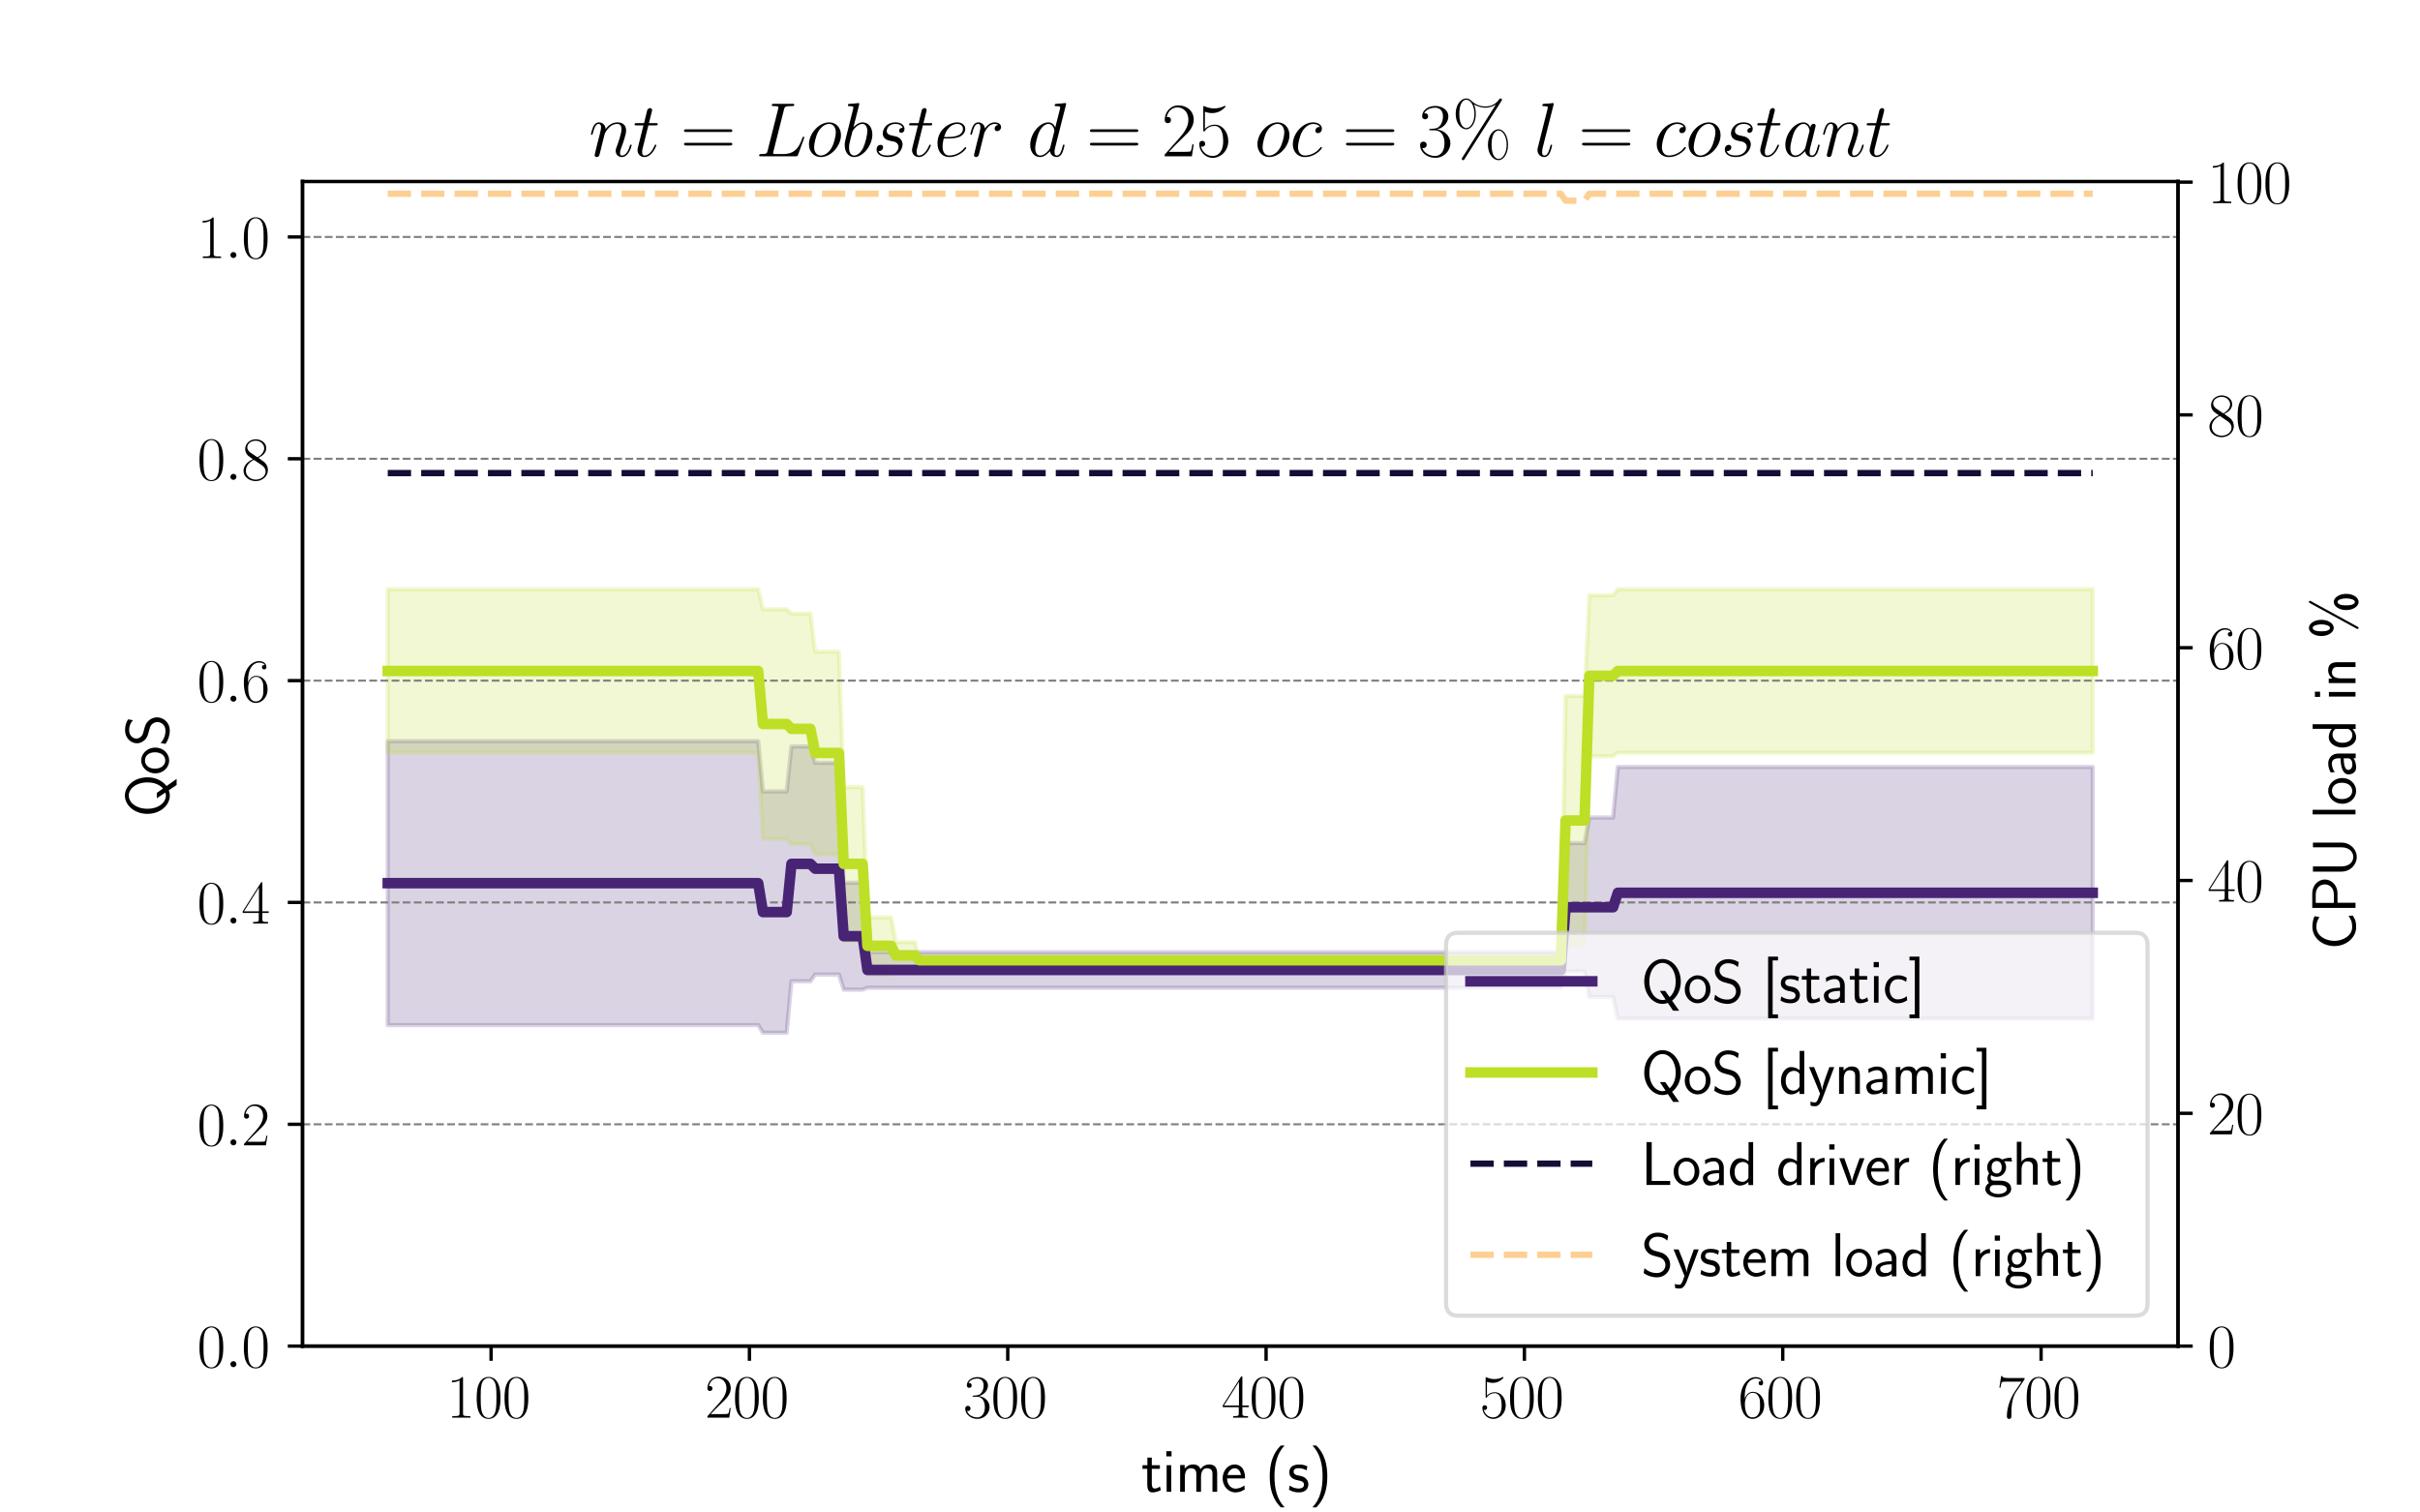 <?xml version="1.0" encoding="utf-8" standalone="no"?>
<!DOCTYPE svg PUBLIC "-//W3C//DTD SVG 1.1//EN"
  "http://www.w3.org/Graphics/SVG/1.1/DTD/svg11.dtd">
<svg xmlns:xlink="http://www.w3.org/1999/xlink" width="576pt" height="360pt" viewBox="0 0 576 360" xmlns="http://www.w3.org/2000/svg" version="1.1">
 <defs>
  <style type="text/css">*{stroke-linejoin: round; stroke-linecap: butt}</style>
 </defs>
 <g id="figure_1">
  <g id="patch_1">
   <path d="M 0 360 
L 576 360 
L 576 0 
L 0 0 
z
" style="fill: #ffffff"/>
  </g>
  <g id="axes_1">
   <g id="patch_2">
    <path d="M 72 320.4 
L 518.4 320.4 
L 518.4 43.2 
L 72 43.2 
z
" style="fill: #ffffff"/>
   </g>
   <g id="PolyCollection_1">
    <defs>
     <path id="ma272535baa" d="M 92.291 -116 
L 92.291 -183.584 
L 93.421 -183.584 
L 94.552 -183.584 
L 95.682 -183.584 
L 96.813 -183.584 
L 97.943 -183.584 
L 99.073 -183.584 
L 100.204 -183.584 
L 101.334 -183.584 
L 102.465 -183.584 
L 103.595 -183.584 
L 104.725 -183.584 
L 105.856 -183.584 
L 106.986 -183.584 
L 108.117 -183.584 
L 109.247 -183.584 
L 110.378 -183.584 
L 111.508 -183.584 
L 112.638 -183.584 
L 113.769 -183.584 
L 114.899 -183.584 
L 116.03 -183.584 
L 117.16 -183.584 
L 118.29 -183.584 
L 119.421 -183.584 
L 120.551 -183.584 
L 121.682 -183.584 
L 122.812 -183.584 
L 123.942 -183.584 
L 125.073 -183.584 
L 126.203 -183.584 
L 127.334 -183.584 
L 128.464 -183.584 
L 129.595 -183.584 
L 130.725 -183.584 
L 131.855 -183.584 
L 132.986 -183.584 
L 134.116 -183.584 
L 135.247 -183.584 
L 136.377 -183.584 
L 137.507 -183.584 
L 138.638 -183.584 
L 139.768 -183.584 
L 140.899 -183.584 
L 142.029 -183.584 
L 143.159 -183.584 
L 144.29 -183.584 
L 145.42 -183.584 
L 146.551 -183.584 
L 147.681 -183.584 
L 148.812 -183.584 
L 149.942 -183.584 
L 151.072 -183.584 
L 152.203 -183.584 
L 153.333 -183.584 
L 154.464 -183.584 
L 155.594 -183.584 
L 156.724 -183.584 
L 157.855 -183.584 
L 158.985 -183.584 
L 160.116 -183.584 
L 161.246 -183.584 
L 162.376 -183.584 
L 163.507 -183.584 
L 164.637 -183.584 
L 165.768 -183.584 
L 166.898 -183.584 
L 168.029 -183.584 
L 169.159 -183.584 
L 170.289 -183.584 
L 171.42 -183.584 
L 172.55 -183.584 
L 173.681 -183.584 
L 174.811 -183.584 
L 175.941 -183.584 
L 177.072 -183.584 
L 178.202 -183.584 
L 179.333 -183.584 
L 180.463 -183.584 
L 181.594 -171.631 
L 182.724 -171.631 
L 183.854 -171.631 
L 184.985 -171.631 
L 186.115 -171.631 
L 187.246 -171.631 
L 188.376 -182.322 
L 189.506 -182.322 
L 190.637 -182.322 
L 191.767 -182.322 
L 192.898 -182.322 
L 194.028 -178.424 
L 195.158 -178.424 
L 196.289 -178.424 
L 197.419 -178.424 
L 198.55 -178.424 
L 199.68 -178.424 
L 200.811 -149.881 
L 201.941 -149.881 
L 203.071 -149.881 
L 204.202 -149.881 
L 205.332 -149.881 
L 206.463 -133.355 
L 207.593 -133.355 
L 208.723 -133.355 
L 209.854 -133.355 
L 210.984 -133.355 
L 212.115 -133.355 
L 213.245 -133.355 
L 214.375 -133.355 
L 215.506 -133.355 
L 216.636 -133.355 
L 217.767 -133.355 
L 218.897 -133.355 
L 220.028 -133.355 
L 221.158 -133.355 
L 222.288 -133.355 
L 223.419 -133.355 
L 224.549 -133.355 
L 225.68 -133.355 
L 226.81 -133.355 
L 227.94 -133.355 
L 229.071 -133.355 
L 230.201 -133.355 
L 231.332 -133.355 
L 232.462 -133.355 
L 233.593 -133.355 
L 234.723 -133.355 
L 235.853 -133.355 
L 236.984 -133.355 
L 238.114 -133.355 
L 239.245 -133.355 
L 240.375 -133.355 
L 241.505 -133.355 
L 242.636 -133.355 
L 243.766 -133.355 
L 244.897 -133.355 
L 246.027 -133.355 
L 247.157 -133.355 
L 248.288 -133.355 
L 249.418 -133.355 
L 250.549 -133.355 
L 251.679 -133.355 
L 252.81 -133.355 
L 253.94 -133.355 
L 255.07 -133.355 
L 256.201 -133.355 
L 257.331 -133.355 
L 258.462 -133.355 
L 259.592 -133.355 
L 260.722 -133.355 
L 261.853 -133.355 
L 262.983 -133.355 
L 264.114 -133.355 
L 265.244 -133.355 
L 266.374 -133.355 
L 267.505 -133.355 
L 268.635 -133.355 
L 269.766 -133.355 
L 270.896 -133.355 
L 272.027 -133.355 
L 273.157 -133.355 
L 274.287 -133.355 
L 275.418 -133.355 
L 276.548 -133.355 
L 277.679 -133.355 
L 278.809 -133.355 
L 279.939 -133.355 
L 281.07 -133.355 
L 282.2 -133.355 
L 283.331 -133.355 
L 284.461 -133.355 
L 285.591 -133.355 
L 286.722 -133.355 
L 287.852 -133.355 
L 288.983 -133.355 
L 290.113 -133.355 
L 291.244 -133.355 
L 292.374 -133.355 
L 293.504 -133.355 
L 294.635 -133.355 
L 295.765 -133.355 
L 296.896 -133.355 
L 298.026 -133.355 
L 299.156 -133.355 
L 300.287 -133.355 
L 301.417 -133.355 
L 302.548 -133.355 
L 303.678 -133.355 
L 304.809 -133.355 
L 305.939 -133.355 
L 307.069 -133.355 
L 308.2 -133.355 
L 309.33 -133.355 
L 310.461 -133.355 
L 311.591 -133.355 
L 312.721 -133.355 
L 313.852 -133.355 
L 314.982 -133.355 
L 316.113 -133.355 
L 317.243 -133.355 
L 318.373 -133.355 
L 319.504 -133.355 
L 320.634 -133.355 
L 321.765 -133.355 
L 322.895 -133.355 
L 324.026 -133.355 
L 325.156 -133.355 
L 326.286 -133.355 
L 327.417 -133.355 
L 328.547 -133.355 
L 329.678 -133.355 
L 330.808 -133.355 
L 331.938 -133.355 
L 333.069 -133.355 
L 334.199 -133.355 
L 335.33 -133.355 
L 336.46 -133.355 
L 337.59 -133.355 
L 338.721 -133.355 
L 339.851 -133.355 
L 340.982 -133.355 
L 342.112 -133.355 
L 343.243 -133.355 
L 344.373 -133.355 
L 345.503 -133.355 
L 346.634 -133.355 
L 347.764 -133.355 
L 348.895 -133.355 
L 350.025 -133.355 
L 351.155 -133.355 
L 352.286 -133.355 
L 353.416 -133.355 
L 354.547 -133.355 
L 355.677 -133.355 
L 356.807 -133.355 
L 357.938 -133.355 
L 359.068 -133.355 
L 360.199 -133.355 
L 361.329 -133.355 
L 362.46 -133.355 
L 363.59 -133.355 
L 364.72 -133.355 
L 365.851 -133.355 
L 366.981 -133.355 
L 368.112 -133.355 
L 369.242 -133.355 
L 370.372 -133.355 
L 371.503 -133.355 
L 372.633 -159.318 
L 373.764 -159.318 
L 374.894 -159.318 
L 376.025 -159.318 
L 377.155 -159.318 
L 378.285 -165.409 
L 379.416 -165.409 
L 380.546 -165.409 
L 381.677 -165.409 
L 382.807 -165.409 
L 383.937 -165.409 
L 385.068 -177.439 
L 386.198 -177.439 
L 387.329 -177.439 
L 388.459 -177.439 
L 389.589 -177.439 
L 390.72 -177.439 
L 391.85 -177.439 
L 392.981 -177.439 
L 394.111 -177.439 
L 395.242 -177.439 
L 396.372 -177.439 
L 397.502 -177.439 
L 398.633 -177.439 
L 399.763 -177.439 
L 400.894 -177.439 
L 402.024 -177.439 
L 403.154 -177.439 
L 404.285 -177.439 
L 405.415 -177.439 
L 406.546 -177.439 
L 407.676 -177.439 
L 408.806 -177.439 
L 409.937 -177.439 
L 411.067 -177.439 
L 412.198 -177.439 
L 413.328 -177.439 
L 414.459 -177.439 
L 415.589 -177.439 
L 416.719 -177.439 
L 417.85 -177.439 
L 418.98 -177.439 
L 420.111 -177.439 
L 421.241 -177.439 
L 422.371 -177.439 
L 423.502 -177.439 
L 424.632 -177.439 
L 425.763 -177.439 
L 426.893 -177.439 
L 428.024 -177.439 
L 429.154 -177.439 
L 430.284 -177.439 
L 431.415 -177.439 
L 432.545 -177.439 
L 433.676 -177.439 
L 434.806 -177.439 
L 435.936 -177.439 
L 437.067 -177.439 
L 438.197 -177.439 
L 439.328 -177.439 
L 440.458 -177.439 
L 441.588 -177.439 
L 442.719 -177.439 
L 443.849 -177.439 
L 444.98 -177.439 
L 446.11 -177.439 
L 447.241 -177.439 
L 448.371 -177.439 
L 449.501 -177.439 
L 450.632 -177.439 
L 451.762 -177.439 
L 452.893 -177.439 
L 454.023 -177.439 
L 455.153 -177.439 
L 456.284 -177.439 
L 457.414 -177.439 
L 458.545 -177.439 
L 459.675 -177.439 
L 460.805 -177.439 
L 461.936 -177.439 
L 463.066 -177.439 
L 464.197 -177.439 
L 465.327 -177.439 
L 466.458 -177.439 
L 467.588 -177.439 
L 468.718 -177.439 
L 469.849 -177.439 
L 470.979 -177.439 
L 472.11 -177.439 
L 473.24 -177.439 
L 474.37 -177.439 
L 475.501 -177.439 
L 476.631 -177.439 
L 477.762 -177.439 
L 478.892 -177.439 
L 480.022 -177.439 
L 481.153 -177.439 
L 482.283 -177.439 
L 483.414 -177.439 
L 484.544 -177.439 
L 485.675 -177.439 
L 486.805 -177.439 
L 487.935 -177.439 
L 489.066 -177.439 
L 490.196 -177.439 
L 491.327 -177.439 
L 492.457 -177.439 
L 493.587 -177.439 
L 494.718 -177.439 
L 495.848 -177.439 
L 496.979 -177.439 
L 498.109 -177.439 
L 498.109 -117.554 
L 498.109 -117.554 
L 496.979 -117.554 
L 495.848 -117.554 
L 494.718 -117.554 
L 493.587 -117.554 
L 492.457 -117.554 
L 491.327 -117.554 
L 490.196 -117.554 
L 489.066 -117.554 
L 487.935 -117.554 
L 486.805 -117.554 
L 485.675 -117.554 
L 484.544 -117.554 
L 483.414 -117.554 
L 482.283 -117.554 
L 481.153 -117.554 
L 480.022 -117.554 
L 478.892 -117.554 
L 477.762 -117.554 
L 476.631 -117.554 
L 475.501 -117.554 
L 474.37 -117.554 
L 473.24 -117.554 
L 472.11 -117.554 
L 470.979 -117.554 
L 469.849 -117.554 
L 468.718 -117.554 
L 467.588 -117.554 
L 466.458 -117.554 
L 465.327 -117.554 
L 464.197 -117.554 
L 463.066 -117.554 
L 461.936 -117.554 
L 460.805 -117.554 
L 459.675 -117.554 
L 458.545 -117.554 
L 457.414 -117.554 
L 456.284 -117.554 
L 455.153 -117.554 
L 454.023 -117.554 
L 452.893 -117.554 
L 451.762 -117.554 
L 450.632 -117.554 
L 449.501 -117.554 
L 448.371 -117.554 
L 447.241 -117.554 
L 446.11 -117.554 
L 444.98 -117.554 
L 443.849 -117.554 
L 442.719 -117.554 
L 441.588 -117.554 
L 440.458 -117.554 
L 439.328 -117.554 
L 438.197 -117.554 
L 437.067 -117.554 
L 435.936 -117.554 
L 434.806 -117.554 
L 433.676 -117.554 
L 432.545 -117.554 
L 431.415 -117.554 
L 430.284 -117.554 
L 429.154 -117.554 
L 428.024 -117.554 
L 426.893 -117.554 
L 425.763 -117.554 
L 424.632 -117.554 
L 423.502 -117.554 
L 422.371 -117.554 
L 421.241 -117.554 
L 420.111 -117.554 
L 418.98 -117.554 
L 417.85 -117.554 
L 416.719 -117.554 
L 415.589 -117.554 
L 414.459 -117.554 
L 413.328 -117.554 
L 412.198 -117.554 
L 411.067 -117.554 
L 409.937 -117.554 
L 408.806 -117.554 
L 407.676 -117.554 
L 406.546 -117.554 
L 405.415 -117.554 
L 404.285 -117.554 
L 403.154 -117.554 
L 402.024 -117.554 
L 400.894 -117.554 
L 399.763 -117.554 
L 398.633 -117.554 
L 397.502 -117.554 
L 396.372 -117.554 
L 395.242 -117.554 
L 394.111 -117.554 
L 392.981 -117.554 
L 391.85 -117.554 
L 390.72 -117.554 
L 389.589 -117.554 
L 388.459 -117.554 
L 387.329 -117.554 
L 386.198 -117.554 
L 385.068 -117.554 
L 383.937 -122.697 
L 382.807 -122.697 
L 381.677 -122.697 
L 380.546 -122.697 
L 379.416 -122.697 
L 378.285 -122.697 
L 377.155 -128.785 
L 376.025 -128.785 
L 374.894 -128.785 
L 373.764 -128.785 
L 372.633 -128.785 
L 371.503 -124.907 
L 370.372 -124.907 
L 369.242 -124.907 
L 368.112 -124.907 
L 366.981 -124.907 
L 365.851 -124.907 
L 364.72 -124.907 
L 363.59 -124.907 
L 362.46 -124.907 
L 361.329 -124.907 
L 360.199 -124.907 
L 359.068 -124.907 
L 357.938 -124.907 
L 356.807 -124.907 
L 355.677 -124.907 
L 354.547 -124.907 
L 353.416 -124.907 
L 352.286 -124.907 
L 351.155 -124.907 
L 350.025 -124.907 
L 348.895 -124.907 
L 347.764 -124.907 
L 346.634 -124.907 
L 345.503 -124.907 
L 344.373 -124.907 
L 343.243 -124.907 
L 342.112 -124.907 
L 340.982 -124.907 
L 339.851 -124.907 
L 338.721 -124.907 
L 337.59 -124.907 
L 336.46 -124.907 
L 335.33 -124.907 
L 334.199 -124.907 
L 333.069 -124.907 
L 331.938 -124.907 
L 330.808 -124.907 
L 329.678 -124.907 
L 328.547 -124.907 
L 327.417 -124.907 
L 326.286 -124.907 
L 325.156 -124.907 
L 324.026 -124.907 
L 322.895 -124.907 
L 321.765 -124.907 
L 320.634 -124.907 
L 319.504 -124.907 
L 318.373 -124.907 
L 317.243 -124.907 
L 316.113 -124.907 
L 314.982 -124.907 
L 313.852 -124.907 
L 312.721 -124.907 
L 311.591 -124.907 
L 310.461 -124.907 
L 309.33 -124.907 
L 308.2 -124.907 
L 307.069 -124.907 
L 305.939 -124.907 
L 304.809 -124.907 
L 303.678 -124.907 
L 302.548 -124.907 
L 301.417 -124.907 
L 300.287 -124.907 
L 299.156 -124.907 
L 298.026 -124.907 
L 296.896 -124.907 
L 295.765 -124.907 
L 294.635 -124.907 
L 293.504 -124.907 
L 292.374 -124.907 
L 291.244 -124.907 
L 290.113 -124.907 
L 288.983 -124.907 
L 287.852 -124.907 
L 286.722 -124.907 
L 285.591 -124.907 
L 284.461 -124.907 
L 283.331 -124.907 
L 282.2 -124.907 
L 281.07 -124.907 
L 279.939 -124.907 
L 278.809 -124.907 
L 277.679 -124.907 
L 276.548 -124.907 
L 275.418 -124.907 
L 274.287 -124.907 
L 273.157 -124.907 
L 272.027 -124.907 
L 270.896 -124.907 
L 269.766 -124.907 
L 268.635 -124.907 
L 267.505 -124.907 
L 266.374 -124.907 
L 265.244 -124.907 
L 264.114 -124.907 
L 262.983 -124.907 
L 261.853 -124.907 
L 260.722 -124.907 
L 259.592 -124.907 
L 258.462 -124.907 
L 257.331 -124.907 
L 256.201 -124.907 
L 255.07 -124.907 
L 253.94 -124.907 
L 252.81 -124.907 
L 251.679 -124.907 
L 250.549 -124.907 
L 249.418 -124.907 
L 248.288 -124.907 
L 247.157 -124.907 
L 246.027 -124.907 
L 244.897 -124.907 
L 243.766 -124.907 
L 242.636 -124.907 
L 241.505 -124.907 
L 240.375 -124.907 
L 239.245 -124.907 
L 238.114 -124.907 
L 236.984 -124.907 
L 235.853 -124.907 
L 234.723 -124.907 
L 233.593 -124.907 
L 232.462 -124.907 
L 231.332 -124.907 
L 230.201 -124.907 
L 229.071 -124.907 
L 227.94 -124.907 
L 226.81 -124.907 
L 225.68 -124.907 
L 224.549 -124.907 
L 223.419 -124.907 
L 222.288 -124.907 
L 221.158 -124.907 
L 220.028 -124.907 
L 218.897 -124.907 
L 217.767 -124.907 
L 216.636 -124.907 
L 215.506 -124.907 
L 214.375 -124.907 
L 213.245 -124.907 
L 212.115 -124.907 
L 210.984 -124.907 
L 209.854 -124.907 
L 208.723 -124.907 
L 207.593 -124.907 
L 206.463 -124.907 
L 205.332 -124.45 
L 204.202 -124.45 
L 203.071 -124.45 
L 201.941 -124.45 
L 200.811 -124.45 
L 199.68 -128.045 
L 198.55 -128.045 
L 197.419 -128.045 
L 196.289 -128.045 
L 195.158 -128.045 
L 194.028 -128.045 
L 192.898 -126.444 
L 191.767 -126.444 
L 190.637 -126.444 
L 189.506 -126.444 
L 188.376 -126.444 
L 187.246 -114.178 
L 186.115 -114.178 
L 184.985 -114.178 
L 183.854 -114.178 
L 182.724 -114.178 
L 181.594 -114.178 
L 180.463 -116 
L 179.333 -116 
L 178.202 -116 
L 177.072 -116 
L 175.941 -116 
L 174.811 -116 
L 173.681 -116 
L 172.55 -116 
L 171.42 -116 
L 170.289 -116 
L 169.159 -116 
L 168.029 -116 
L 166.898 -116 
L 165.768 -116 
L 164.637 -116 
L 163.507 -116 
L 162.376 -116 
L 161.246 -116 
L 160.116 -116 
L 158.985 -116 
L 157.855 -116 
L 156.724 -116 
L 155.594 -116 
L 154.464 -116 
L 153.333 -116 
L 152.203 -116 
L 151.072 -116 
L 149.942 -116 
L 148.812 -116 
L 147.681 -116 
L 146.551 -116 
L 145.42 -116 
L 144.29 -116 
L 143.159 -116 
L 142.029 -116 
L 140.899 -116 
L 139.768 -116 
L 138.638 -116 
L 137.507 -116 
L 136.377 -116 
L 135.247 -116 
L 134.116 -116 
L 132.986 -116 
L 131.855 -116 
L 130.725 -116 
L 129.595 -116 
L 128.464 -116 
L 127.334 -116 
L 126.203 -116 
L 125.073 -116 
L 123.942 -116 
L 122.812 -116 
L 121.682 -116 
L 120.551 -116 
L 119.421 -116 
L 118.29 -116 
L 117.16 -116 
L 116.03 -116 
L 114.899 -116 
L 113.769 -116 
L 112.638 -116 
L 111.508 -116 
L 110.378 -116 
L 109.247 -116 
L 108.117 -116 
L 106.986 -116 
L 105.856 -116 
L 104.725 -116 
L 103.595 -116 
L 102.465 -116 
L 101.334 -116 
L 100.204 -116 
L 99.073 -116 
L 97.943 -116 
L 96.813 -116 
L 95.682 -116 
L 94.552 -116 
L 93.421 -116 
L 92.291 -116 
z
" style="stroke: #482475; stroke-opacity: 0.2"/>
    </defs>
    <g clip-path="url(#pab31926561)">
     <use xlink:href="#ma272535baa" x="0" y="360" style="fill: #482475; fill-opacity: 0.2; stroke: #482475; stroke-opacity: 0.2"/>
    </g>
   </g>
   <g id="PolyCollection_2">
    <defs>
     <path id="m1bc74e396c" d="M 92.291 -180.824 
L 92.291 -219.767 
L 93.421 -219.767 
L 94.552 -219.767 
L 95.682 -219.767 
L 96.813 -219.767 
L 97.943 -219.767 
L 99.073 -219.767 
L 100.204 -219.767 
L 101.334 -219.767 
L 102.465 -219.767 
L 103.595 -219.767 
L 104.725 -219.767 
L 105.856 -219.767 
L 106.986 -219.767 
L 108.117 -219.767 
L 109.247 -219.767 
L 110.378 -219.767 
L 111.508 -219.767 
L 112.638 -219.767 
L 113.769 -219.767 
L 114.899 -219.767 
L 116.03 -219.767 
L 117.16 -219.767 
L 118.29 -219.767 
L 119.421 -219.767 
L 120.551 -219.767 
L 121.682 -219.767 
L 122.812 -219.767 
L 123.942 -219.767 
L 125.073 -219.767 
L 126.203 -219.767 
L 127.334 -219.767 
L 128.464 -219.767 
L 129.595 -219.767 
L 130.725 -219.767 
L 131.855 -219.767 
L 132.986 -219.767 
L 134.116 -219.767 
L 135.247 -219.767 
L 136.377 -219.767 
L 137.507 -219.767 
L 138.638 -219.767 
L 139.768 -219.767 
L 140.899 -219.767 
L 142.029 -219.767 
L 143.159 -219.767 
L 144.29 -219.767 
L 145.42 -219.767 
L 146.551 -219.767 
L 147.681 -219.767 
L 148.812 -219.767 
L 149.942 -219.767 
L 151.072 -219.767 
L 152.203 -219.767 
L 153.333 -219.767 
L 154.464 -219.767 
L 155.594 -219.767 
L 156.724 -219.767 
L 157.855 -219.767 
L 158.985 -219.767 
L 160.116 -219.767 
L 161.246 -219.767 
L 162.376 -219.767 
L 163.507 -219.767 
L 164.637 -219.767 
L 165.768 -219.767 
L 166.898 -219.767 
L 168.029 -219.767 
L 169.159 -219.767 
L 170.289 -219.767 
L 171.42 -219.767 
L 172.55 -219.767 
L 173.681 -219.767 
L 174.811 -219.767 
L 175.941 -219.767 
L 177.072 -219.767 
L 178.202 -219.767 
L 179.333 -219.767 
L 180.463 -219.767 
L 181.594 -214.983 
L 182.724 -214.983 
L 183.854 -214.983 
L 184.985 -214.983 
L 186.115 -214.983 
L 187.246 -214.983 
L 188.376 -213.978 
L 189.506 -213.978 
L 190.637 -213.978 
L 191.767 -213.978 
L 192.898 -213.978 
L 194.028 -204.886 
L 195.158 -204.886 
L 196.289 -204.886 
L 197.419 -204.886 
L 198.55 -204.886 
L 199.68 -204.886 
L 200.811 -172.673 
L 201.941 -172.673 
L 203.071 -172.673 
L 204.202 -172.673 
L 205.332 -172.673 
L 206.463 -141.632 
L 207.593 -141.632 
L 208.723 -141.632 
L 209.854 -141.632 
L 210.984 -141.632 
L 212.115 -141.632 
L 213.245 -135.743 
L 214.375 -135.743 
L 215.506 -135.743 
L 216.636 -135.743 
L 217.767 -135.743 
L 218.897 -131.427 
L 220.028 -131.427 
L 221.158 -131.427 
L 222.288 -131.427 
L 223.419 -131.427 
L 224.549 -131.427 
L 225.68 -131.427 
L 226.81 -131.427 
L 227.94 -131.427 
L 229.071 -131.427 
L 230.201 -131.427 
L 231.332 -131.427 
L 232.462 -131.427 
L 233.593 -131.427 
L 234.723 -131.427 
L 235.853 -131.427 
L 236.984 -131.427 
L 238.114 -131.427 
L 239.245 -131.427 
L 240.375 -131.427 
L 241.505 -131.427 
L 242.636 -131.427 
L 243.766 -131.427 
L 244.897 -131.427 
L 246.027 -131.427 
L 247.157 -131.427 
L 248.288 -131.427 
L 249.418 -131.427 
L 250.549 -131.427 
L 251.679 -131.427 
L 252.81 -131.427 
L 253.94 -131.427 
L 255.07 -131.427 
L 256.201 -131.427 
L 257.331 -131.427 
L 258.462 -131.427 
L 259.592 -131.427 
L 260.722 -131.427 
L 261.853 -131.427 
L 262.983 -131.427 
L 264.114 -131.427 
L 265.244 -131.427 
L 266.374 -131.427 
L 267.505 -131.427 
L 268.635 -131.427 
L 269.766 -131.427 
L 270.896 -131.427 
L 272.027 -131.427 
L 273.157 -131.427 
L 274.287 -131.427 
L 275.418 -131.427 
L 276.548 -131.427 
L 277.679 -131.427 
L 278.809 -131.427 
L 279.939 -131.427 
L 281.07 -131.427 
L 282.2 -131.427 
L 283.331 -131.427 
L 284.461 -131.427 
L 285.591 -131.427 
L 286.722 -131.427 
L 287.852 -131.427 
L 288.983 -131.427 
L 290.113 -131.427 
L 291.244 -131.427 
L 292.374 -131.427 
L 293.504 -131.427 
L 294.635 -131.427 
L 295.765 -131.427 
L 296.896 -131.427 
L 298.026 -131.427 
L 299.156 -131.427 
L 300.287 -131.427 
L 301.417 -131.427 
L 302.548 -131.427 
L 303.678 -131.427 
L 304.809 -131.427 
L 305.939 -131.427 
L 307.069 -131.427 
L 308.2 -131.427 
L 309.33 -131.427 
L 310.461 -131.427 
L 311.591 -131.427 
L 312.721 -131.427 
L 313.852 -131.427 
L 314.982 -131.427 
L 316.113 -131.427 
L 317.243 -131.427 
L 318.373 -131.427 
L 319.504 -131.427 
L 320.634 -131.427 
L 321.765 -131.427 
L 322.895 -131.427 
L 324.026 -131.427 
L 325.156 -131.427 
L 326.286 -131.427 
L 327.417 -131.427 
L 328.547 -131.427 
L 329.678 -131.427 
L 330.808 -131.427 
L 331.938 -131.427 
L 333.069 -131.427 
L 334.199 -131.427 
L 335.33 -131.427 
L 336.46 -131.427 
L 337.59 -131.427 
L 338.721 -131.427 
L 339.851 -131.427 
L 340.982 -131.427 
L 342.112 -131.427 
L 343.243 -131.427 
L 344.373 -131.427 
L 345.503 -131.427 
L 346.634 -131.427 
L 347.764 -131.427 
L 348.895 -131.427 
L 350.025 -131.427 
L 351.155 -131.427 
L 352.286 -131.427 
L 353.416 -131.427 
L 354.547 -131.427 
L 355.677 -131.427 
L 356.807 -131.427 
L 357.938 -131.427 
L 359.068 -131.427 
L 360.199 -131.427 
L 361.329 -131.427 
L 362.46 -131.427 
L 363.59 -131.427 
L 364.72 -131.427 
L 365.851 -131.427 
L 366.981 -131.427 
L 368.112 -131.427 
L 369.242 -131.427 
L 370.372 -131.427 
L 371.503 -131.427 
L 372.633 -194.375 
L 373.764 -194.375 
L 374.894 -194.375 
L 376.025 -194.375 
L 377.155 -194.375 
L 378.285 -218.302 
L 379.416 -218.302 
L 380.546 -218.302 
L 381.677 -218.302 
L 382.807 -218.302 
L 383.937 -218.302 
L 385.068 -219.767 
L 386.198 -219.767 
L 387.329 -219.767 
L 388.459 -219.767 
L 389.589 -219.767 
L 390.72 -219.767 
L 391.85 -219.767 
L 392.981 -219.767 
L 394.111 -219.767 
L 395.242 -219.767 
L 396.372 -219.767 
L 397.502 -219.767 
L 398.633 -219.767 
L 399.763 -219.767 
L 400.894 -219.767 
L 402.024 -219.767 
L 403.154 -219.767 
L 404.285 -219.767 
L 405.415 -219.767 
L 406.546 -219.767 
L 407.676 -219.767 
L 408.806 -219.767 
L 409.937 -219.767 
L 411.067 -219.767 
L 412.198 -219.767 
L 413.328 -219.767 
L 414.459 -219.767 
L 415.589 -219.767 
L 416.719 -219.767 
L 417.85 -219.767 
L 418.98 -219.767 
L 420.111 -219.767 
L 421.241 -219.767 
L 422.371 -219.767 
L 423.502 -219.767 
L 424.632 -219.767 
L 425.763 -219.767 
L 426.893 -219.767 
L 428.024 -219.767 
L 429.154 -219.767 
L 430.284 -219.767 
L 431.415 -219.767 
L 432.545 -219.767 
L 433.676 -219.767 
L 434.806 -219.767 
L 435.936 -219.767 
L 437.067 -219.767 
L 438.197 -219.767 
L 439.328 -219.767 
L 440.458 -219.767 
L 441.588 -219.767 
L 442.719 -219.767 
L 443.849 -219.767 
L 444.98 -219.767 
L 446.11 -219.767 
L 447.241 -219.767 
L 448.371 -219.767 
L 449.501 -219.767 
L 450.632 -219.767 
L 451.762 -219.767 
L 452.893 -219.767 
L 454.023 -219.767 
L 455.153 -219.767 
L 456.284 -219.767 
L 457.414 -219.767 
L 458.545 -219.767 
L 459.675 -219.767 
L 460.805 -219.767 
L 461.936 -219.767 
L 463.066 -219.767 
L 464.197 -219.767 
L 465.327 -219.767 
L 466.458 -219.767 
L 467.588 -219.767 
L 468.718 -219.767 
L 469.849 -219.767 
L 470.979 -219.767 
L 472.11 -219.767 
L 473.24 -219.767 
L 474.37 -219.767 
L 475.501 -219.767 
L 476.631 -219.767 
L 477.762 -219.767 
L 478.892 -219.767 
L 480.022 -219.767 
L 481.153 -219.767 
L 482.283 -219.767 
L 483.414 -219.767 
L 484.544 -219.767 
L 485.675 -219.767 
L 486.805 -219.767 
L 487.935 -219.767 
L 489.066 -219.767 
L 490.196 -219.767 
L 491.327 -219.767 
L 492.457 -219.767 
L 493.587 -219.767 
L 494.718 -219.767 
L 495.848 -219.767 
L 496.979 -219.767 
L 498.109 -219.767 
L 498.109 -180.824 
L 498.109 -180.824 
L 496.979 -180.824 
L 495.848 -180.824 
L 494.718 -180.824 
L 493.587 -180.824 
L 492.457 -180.824 
L 491.327 -180.824 
L 490.196 -180.824 
L 489.066 -180.824 
L 487.935 -180.824 
L 486.805 -180.824 
L 485.675 -180.824 
L 484.544 -180.824 
L 483.414 -180.824 
L 482.283 -180.824 
L 481.153 -180.824 
L 480.022 -180.824 
L 478.892 -180.824 
L 477.762 -180.824 
L 476.631 -180.824 
L 475.501 -180.824 
L 474.37 -180.824 
L 473.24 -180.824 
L 472.11 -180.824 
L 470.979 -180.824 
L 469.849 -180.824 
L 468.718 -180.824 
L 467.588 -180.824 
L 466.458 -180.824 
L 465.327 -180.824 
L 464.197 -180.824 
L 463.066 -180.824 
L 461.936 -180.824 
L 460.805 -180.824 
L 459.675 -180.824 
L 458.545 -180.824 
L 457.414 -180.824 
L 456.284 -180.824 
L 455.153 -180.824 
L 454.023 -180.824 
L 452.893 -180.824 
L 451.762 -180.824 
L 450.632 -180.824 
L 449.501 -180.824 
L 448.371 -180.824 
L 447.241 -180.824 
L 446.11 -180.824 
L 444.98 -180.824 
L 443.849 -180.824 
L 442.719 -180.824 
L 441.588 -180.824 
L 440.458 -180.824 
L 439.328 -180.824 
L 438.197 -180.824 
L 437.067 -180.824 
L 435.936 -180.824 
L 434.806 -180.824 
L 433.676 -180.824 
L 432.545 -180.824 
L 431.415 -180.824 
L 430.284 -180.824 
L 429.154 -180.824 
L 428.024 -180.824 
L 426.893 -180.824 
L 425.763 -180.824 
L 424.632 -180.824 
L 423.502 -180.824 
L 422.371 -180.824 
L 421.241 -180.824 
L 420.111 -180.824 
L 418.98 -180.824 
L 417.85 -180.824 
L 416.719 -180.824 
L 415.589 -180.824 
L 414.459 -180.824 
L 413.328 -180.824 
L 412.198 -180.824 
L 411.067 -180.824 
L 409.937 -180.824 
L 408.806 -180.824 
L 407.676 -180.824 
L 406.546 -180.824 
L 405.415 -180.824 
L 404.285 -180.824 
L 403.154 -180.824 
L 402.024 -180.824 
L 400.894 -180.824 
L 399.763 -180.824 
L 398.633 -180.824 
L 397.502 -180.824 
L 396.372 -180.824 
L 395.242 -180.824 
L 394.111 -180.824 
L 392.981 -180.824 
L 391.85 -180.824 
L 390.72 -180.824 
L 389.589 -180.824 
L 388.459 -180.824 
L 387.329 -180.824 
L 386.198 -180.824 
L 385.068 -180.824 
L 383.937 -179.994 
L 382.807 -179.994 
L 381.677 -179.994 
L 380.546 -179.994 
L 379.416 -179.994 
L 378.285 -179.994 
L 377.155 -135.051 
L 376.025 -135.051 
L 374.894 -135.051 
L 373.764 -135.051 
L 372.633 -135.051 
L 371.503 -131.427 
L 370.372 -131.427 
L 369.242 -131.427 
L 368.112 -131.427 
L 366.981 -131.427 
L 365.851 -131.427 
L 364.72 -131.427 
L 363.59 -131.427 
L 362.46 -131.427 
L 361.329 -131.427 
L 360.199 -131.427 
L 359.068 -131.427 
L 357.938 -131.427 
L 356.807 -131.427 
L 355.677 -131.427 
L 354.547 -131.427 
L 353.416 -131.427 
L 352.286 -131.427 
L 351.155 -131.427 
L 350.025 -131.427 
L 348.895 -131.427 
L 347.764 -131.427 
L 346.634 -131.427 
L 345.503 -131.427 
L 344.373 -131.427 
L 343.243 -131.427 
L 342.112 -131.427 
L 340.982 -131.427 
L 339.851 -131.427 
L 338.721 -131.427 
L 337.59 -131.427 
L 336.46 -131.427 
L 335.33 -131.427 
L 334.199 -131.427 
L 333.069 -131.427 
L 331.938 -131.427 
L 330.808 -131.427 
L 329.678 -131.427 
L 328.547 -131.427 
L 327.417 -131.427 
L 326.286 -131.427 
L 325.156 -131.427 
L 324.026 -131.427 
L 322.895 -131.427 
L 321.765 -131.427 
L 320.634 -131.427 
L 319.504 -131.427 
L 318.373 -131.427 
L 317.243 -131.427 
L 316.113 -131.427 
L 314.982 -131.427 
L 313.852 -131.427 
L 312.721 -131.427 
L 311.591 -131.427 
L 310.461 -131.427 
L 309.33 -131.427 
L 308.2 -131.427 
L 307.069 -131.427 
L 305.939 -131.427 
L 304.809 -131.427 
L 303.678 -131.427 
L 302.548 -131.427 
L 301.417 -131.427 
L 300.287 -131.427 
L 299.156 -131.427 
L 298.026 -131.427 
L 296.896 -131.427 
L 295.765 -131.427 
L 294.635 -131.427 
L 293.504 -131.427 
L 292.374 -131.427 
L 291.244 -131.427 
L 290.113 -131.427 
L 288.983 -131.427 
L 287.852 -131.427 
L 286.722 -131.427 
L 285.591 -131.427 
L 284.461 -131.427 
L 283.331 -131.427 
L 282.2 -131.427 
L 281.07 -131.427 
L 279.939 -131.427 
L 278.809 -131.427 
L 277.679 -131.427 
L 276.548 -131.427 
L 275.418 -131.427 
L 274.287 -131.427 
L 273.157 -131.427 
L 272.027 -131.427 
L 270.896 -131.427 
L 269.766 -131.427 
L 268.635 -131.427 
L 267.505 -131.427 
L 266.374 -131.427 
L 265.244 -131.427 
L 264.114 -131.427 
L 262.983 -131.427 
L 261.853 -131.427 
L 260.722 -131.427 
L 259.592 -131.427 
L 258.462 -131.427 
L 257.331 -131.427 
L 256.201 -131.427 
L 255.07 -131.427 
L 253.94 -131.427 
L 252.81 -131.427 
L 251.679 -131.427 
L 250.549 -131.427 
L 249.418 -131.427 
L 248.288 -131.427 
L 247.157 -131.427 
L 246.027 -131.427 
L 244.897 -131.427 
L 243.766 -131.427 
L 242.636 -131.427 
L 241.505 -131.427 
L 240.375 -131.427 
L 239.245 -131.427 
L 238.114 -131.427 
L 236.984 -131.427 
L 235.853 -131.427 
L 234.723 -131.427 
L 233.593 -131.427 
L 232.462 -131.427 
L 231.332 -131.427 
L 230.201 -131.427 
L 229.071 -131.427 
L 227.94 -131.427 
L 226.81 -131.427 
L 225.68 -131.427 
L 224.549 -131.427 
L 223.419 -131.427 
L 222.288 -131.427 
L 221.158 -131.427 
L 220.028 -131.427 
L 218.897 -131.427 
L 217.767 -129.407 
L 216.636 -129.407 
L 215.506 -129.407 
L 214.375 -129.407 
L 213.245 -129.407 
L 212.115 -128.109 
L 210.984 -128.109 
L 209.854 -128.109 
L 208.723 -128.109 
L 207.593 -128.109 
L 206.463 -128.109 
L 205.332 -136.092 
L 204.202 -136.092 
L 203.071 -136.092 
L 201.941 -136.092 
L 200.811 -136.092 
L 199.68 -156.679 
L 198.55 -156.679 
L 197.419 -156.679 
L 196.289 -156.679 
L 195.158 -156.679 
L 194.028 -156.679 
L 192.898 -159.066 
L 191.767 -159.066 
L 190.637 -159.066 
L 189.506 -159.066 
L 188.376 -159.066 
L 187.246 -160.356 
L 186.115 -160.356 
L 184.985 -160.356 
L 183.854 -160.356 
L 182.724 -160.356 
L 181.594 -160.356 
L 180.463 -180.824 
L 179.333 -180.824 
L 178.202 -180.824 
L 177.072 -180.824 
L 175.941 -180.824 
L 174.811 -180.824 
L 173.681 -180.824 
L 172.55 -180.824 
L 171.42 -180.824 
L 170.289 -180.824 
L 169.159 -180.824 
L 168.029 -180.824 
L 166.898 -180.824 
L 165.768 -180.824 
L 164.637 -180.824 
L 163.507 -180.824 
L 162.376 -180.824 
L 161.246 -180.824 
L 160.116 -180.824 
L 158.985 -180.824 
L 157.855 -180.824 
L 156.724 -180.824 
L 155.594 -180.824 
L 154.464 -180.824 
L 153.333 -180.824 
L 152.203 -180.824 
L 151.072 -180.824 
L 149.942 -180.824 
L 148.812 -180.824 
L 147.681 -180.824 
L 146.551 -180.824 
L 145.42 -180.824 
L 144.29 -180.824 
L 143.159 -180.824 
L 142.029 -180.824 
L 140.899 -180.824 
L 139.768 -180.824 
L 138.638 -180.824 
L 137.507 -180.824 
L 136.377 -180.824 
L 135.247 -180.824 
L 134.116 -180.824 
L 132.986 -180.824 
L 131.855 -180.824 
L 130.725 -180.824 
L 129.595 -180.824 
L 128.464 -180.824 
L 127.334 -180.824 
L 126.203 -180.824 
L 125.073 -180.824 
L 123.942 -180.824 
L 122.812 -180.824 
L 121.682 -180.824 
L 120.551 -180.824 
L 119.421 -180.824 
L 118.29 -180.824 
L 117.16 -180.824 
L 116.03 -180.824 
L 114.899 -180.824 
L 113.769 -180.824 
L 112.638 -180.824 
L 111.508 -180.824 
L 110.378 -180.824 
L 109.247 -180.824 
L 108.117 -180.824 
L 106.986 -180.824 
L 105.856 -180.824 
L 104.725 -180.824 
L 103.595 -180.824 
L 102.465 -180.824 
L 101.334 -180.824 
L 100.204 -180.824 
L 99.073 -180.824 
L 97.943 -180.824 
L 96.813 -180.824 
L 95.682 -180.824 
L 94.552 -180.824 
L 93.421 -180.824 
L 92.291 -180.824 
z
" style="stroke: #bddf26; stroke-opacity: 0.2"/>
    </defs>
    <g clip-path="url(#pab31926561)">
     <use xlink:href="#m1bc74e396c" x="0" y="360" style="fill: #bddf26; fill-opacity: 0.2; stroke: #bddf26; stroke-opacity: 0.2"/>
    </g>
   </g>
   <g id="matplotlib.axis_1">
    <g id="xtick_1">
     <g id="line2d_1">
      <defs>
       <path id="m5c3d95040e" d="M 0 0 
L 0 3.5 
" style="stroke: #000000; stroke-width: 0.8"/>
      </defs>
      <g>
       <use xlink:href="#m5c3d95040e" x="116.886" y="320.4" style="stroke: #000000; stroke-width: 0.8"/>
      </g>
     </g>
     <g id="text_1">
      <!-- $\mathdefault{100}$ -->
      <g transform="translate(106.277 337.432) scale(0.145 -0.145)">
       <defs>
        <path id="CMR17-31" d="M 1702 4058 
C 1702 4192 1696 4192 1606 4192 
C 1357 3916 979 3827 621 3827 
C 602 3827 570 3827 563 3808 
C 557 3795 557 3782 557 3648 
C 755 3648 1088 3686 1344 3839 
L 1344 461 
C 1344 236 1331 160 781 160 
L 589 160 
L 589 0 
C 896 0 1216 0 1523 0 
C 1830 0 2150 0 2458 0 
L 2458 160 
L 2266 160 
C 1715 160 1702 230 1702 458 
L 1702 4058 
z
" transform="scale(0.016)"/>
        <path id="CMR17-30" d="M 2688 2025 
C 2688 2416 2682 3080 2413 3591 
C 2176 4039 1798 4198 1466 4198 
C 1158 4198 768 4058 525 3597 
C 269 3118 243 2524 243 2025 
C 243 1661 250 1106 448 619 
C 723 -39 1216 -128 1466 -128 
C 1760 -128 2208 -7 2470 600 
C 2662 1042 2688 1559 2688 2025 
z
M 1466 -26 
C 1056 -26 813 325 723 812 
C 653 1188 653 1738 653 2096 
C 653 2588 653 2997 736 3387 
C 858 3929 1216 4096 1466 4096 
C 1728 4096 2067 3923 2189 3400 
C 2272 3036 2278 2607 2278 2096 
C 2278 1680 2278 1169 2202 792 
C 2067 95 1690 -26 1466 -26 
z
" transform="scale(0.016)"/>
       </defs>
       <use xlink:href="#CMR17-31" transform="scale(0.996)"/>
       <use xlink:href="#CMR17-30" transform="translate(45.69 0) scale(0.996)"/>
       <use xlink:href="#CMR17-30" transform="translate(91.381 0) scale(0.996)"/>
      </g>
     </g>
    </g>
    <g id="xtick_2">
     <g id="line2d_2">
      <g>
       <use xlink:href="#m5c3d95040e" x="178.374" y="320.4" style="stroke: #000000; stroke-width: 0.8"/>
      </g>
     </g>
     <g id="text_2">
      <!-- $\mathdefault{200}$ -->
      <g transform="translate(167.765 337.432) scale(0.145 -0.145)">
       <defs>
        <path id="CMR17-32" d="M 2669 989 
L 2554 989 
C 2490 536 2438 459 2413 420 
C 2381 369 1920 369 1830 369 
L 602 369 
C 832 619 1280 1072 1824 1597 
C 2214 1967 2669 2402 2669 3035 
C 2669 3790 2067 4224 1395 4224 
C 691 4224 262 3604 262 3030 
C 262 2780 448 2748 525 2748 
C 589 2748 781 2787 781 3010 
C 781 3207 614 3264 525 3264 
C 486 3264 448 3258 422 3245 
C 544 3790 915 4058 1306 4058 
C 1862 4058 2227 3617 2227 3035 
C 2227 2479 1901 2000 1536 1584 
L 262 146 
L 262 0 
L 2515 0 
L 2669 989 
z
" transform="scale(0.016)"/>
       </defs>
       <use xlink:href="#CMR17-32" transform="scale(0.996)"/>
       <use xlink:href="#CMR17-30" transform="translate(45.69 0) scale(0.996)"/>
       <use xlink:href="#CMR17-30" transform="translate(91.381 0) scale(0.996)"/>
      </g>
     </g>
    </g>
    <g id="xtick_3">
     <g id="line2d_3">
      <g>
       <use xlink:href="#m5c3d95040e" x="239.861" y="320.4" style="stroke: #000000; stroke-width: 0.8"/>
      </g>
     </g>
     <g id="text_3">
      <!-- $\mathdefault{300}$ -->
      <g transform="translate(229.253 337.432) scale(0.145 -0.145)">
       <defs>
        <path id="CMR17-33" d="M 1414 2157 
C 1984 2157 2234 1662 2234 1090 
C 2234 320 1824 25 1453 25 
C 1114 25 563 194 390 693 
C 422 680 454 680 486 680 
C 640 680 755 782 755 948 
C 755 1133 614 1216 486 1216 
C 378 1216 211 1165 211 926 
C 211 335 787 -128 1466 -128 
C 2176 -128 2720 430 2720 1085 
C 2720 1707 2208 2157 1600 2227 
C 2086 2328 2554 2756 2554 3329 
C 2554 3820 2048 4179 1472 4179 
C 890 4179 378 3829 378 3329 
C 378 3110 544 3072 627 3072 
C 762 3072 877 3155 877 3321 
C 877 3486 762 3569 627 3569 
C 602 3569 570 3569 544 3557 
C 730 3959 1235 4032 1459 4032 
C 1683 4032 2106 3925 2106 3320 
C 2106 3143 2080 2828 1862 2550 
C 1670 2304 1453 2304 1242 2284 
C 1210 2284 1062 2269 1037 2269 
C 992 2263 966 2257 966 2208 
C 966 2163 973 2157 1101 2157 
L 1414 2157 
z
" transform="scale(0.016)"/>
       </defs>
       <use xlink:href="#CMR17-33" transform="scale(0.996)"/>
       <use xlink:href="#CMR17-30" transform="translate(45.69 0) scale(0.996)"/>
       <use xlink:href="#CMR17-30" transform="translate(91.381 0) scale(0.996)"/>
      </g>
     </g>
    </g>
    <g id="xtick_4">
     <g id="line2d_4">
      <g>
       <use xlink:href="#m5c3d95040e" x="301.349" y="320.4" style="stroke: #000000; stroke-width: 0.8"/>
      </g>
     </g>
     <g id="text_4">
      <!-- $\mathdefault{400}$ -->
      <g transform="translate(290.74 337.432) scale(0.145 -0.145)">
       <defs>
        <path id="CMR17-34" d="M 2150 4122 
C 2150 4256 2144 4256 2029 4256 
L 128 1254 
L 128 1088 
L 1779 1088 
L 1779 457 
C 1779 224 1766 160 1318 160 
L 1197 160 
L 1197 0 
C 1402 0 1747 0 1965 0 
C 2182 0 2528 0 2733 0 
L 2733 160 
L 2611 160 
C 2163 160 2150 224 2150 457 
L 2150 1088 
L 2803 1088 
L 2803 1254 
L 2150 1254 
L 2150 4122 
z
M 1798 3703 
L 1798 1254 
L 256 1254 
L 1798 3703 
z
" transform="scale(0.016)"/>
       </defs>
       <use xlink:href="#CMR17-34" transform="scale(0.996)"/>
       <use xlink:href="#CMR17-30" transform="translate(45.69 0) scale(0.996)"/>
       <use xlink:href="#CMR17-30" transform="translate(91.381 0) scale(0.996)"/>
      </g>
     </g>
    </g>
    <g id="xtick_5">
     <g id="line2d_5">
      <g>
       <use xlink:href="#m5c3d95040e" x="362.836" y="320.4" style="stroke: #000000; stroke-width: 0.8"/>
      </g>
     </g>
     <g id="text_5">
      <!-- $\mathdefault{500}$ -->
      <g transform="translate(352.228 337.432) scale(0.145 -0.145)">
       <defs>
        <path id="CMR17-35" d="M 730 3692 
C 794 3666 1056 3584 1325 3584 
C 1920 3584 2246 3911 2432 4100 
C 2432 4157 2432 4192 2394 4192 
C 2387 4192 2374 4192 2323 4163 
C 2099 4058 1837 3973 1517 3973 
C 1325 3973 1037 3999 723 4139 
C 653 4171 640 4171 634 4171 
C 602 4171 595 4164 595 4037 
L 595 2203 
C 595 2089 595 2057 659 2057 
C 691 2057 704 2070 736 2114 
C 941 2401 1222 2522 1542 2522 
C 1766 2522 2246 2382 2246 1289 
C 2246 1085 2246 715 2054 421 
C 1894 159 1645 25 1370 25 
C 947 25 518 320 403 814 
C 429 807 480 795 506 795 
C 589 795 749 840 749 1038 
C 749 1210 627 1280 506 1280 
C 358 1280 262 1190 262 1011 
C 262 454 704 -128 1382 -128 
C 2042 -128 2669 440 2669 1264 
C 2669 2030 2170 2624 1549 2624 
C 1222 2624 947 2503 730 2274 
L 730 3692 
z
" transform="scale(0.016)"/>
       </defs>
       <use xlink:href="#CMR17-35" transform="scale(0.996)"/>
       <use xlink:href="#CMR17-30" transform="translate(45.69 0) scale(0.996)"/>
       <use xlink:href="#CMR17-30" transform="translate(91.381 0) scale(0.996)"/>
      </g>
     </g>
    </g>
    <g id="xtick_6">
     <g id="line2d_6">
      <g>
       <use xlink:href="#m5c3d95040e" x="424.324" y="320.4" style="stroke: #000000; stroke-width: 0.8"/>
      </g>
     </g>
     <g id="text_6">
      <!-- $\mathdefault{600}$ -->
      <g transform="translate(413.715 337.432) scale(0.145 -0.145)">
       <defs>
        <path id="CMR17-36" d="M 678 2176 
C 678 3690 1395 4032 1811 4032 
C 1946 4032 2272 4009 2400 3776 
C 2298 3776 2106 3776 2106 3553 
C 2106 3381 2246 3323 2336 3323 
C 2394 3323 2566 3348 2566 3560 
C 2566 3954 2246 4179 1805 4179 
C 1043 4179 243 3390 243 1984 
C 243 253 966 -128 1478 -128 
C 2099 -128 2688 427 2688 1283 
C 2688 2081 2170 2662 1517 2662 
C 1126 2662 838 2407 678 1960 
L 678 2176 
z
M 1478 25 
C 691 25 691 1200 691 1436 
C 691 1896 909 2560 1504 2560 
C 1613 2560 1926 2560 2138 2120 
C 2253 1870 2253 1609 2253 1289 
C 2253 944 2253 690 2118 434 
C 1978 171 1773 25 1478 25 
z
" transform="scale(0.016)"/>
       </defs>
       <use xlink:href="#CMR17-36" transform="scale(0.996)"/>
       <use xlink:href="#CMR17-30" transform="translate(45.69 0) scale(0.996)"/>
       <use xlink:href="#CMR17-30" transform="translate(91.381 0) scale(0.996)"/>
      </g>
     </g>
    </g>
    <g id="xtick_7">
     <g id="line2d_7">
      <g>
       <use xlink:href="#m5c3d95040e" x="485.812" y="320.4" style="stroke: #000000; stroke-width: 0.8"/>
      </g>
     </g>
     <g id="text_7">
      <!-- $\mathdefault{700}$ -->
      <g transform="translate(475.203 337.432) scale(0.145 -0.145)">
       <defs>
        <path id="CMR17-37" d="M 2886 3941 
L 2886 4081 
L 1382 4081 
C 634 4081 621 4165 595 4288 
L 480 4288 
L 294 3094 
L 410 3094 
C 429 3215 474 3540 550 3661 
C 589 3712 1062 3712 1171 3712 
L 2579 3712 
L 1869 2661 
C 1395 1954 1069 999 1069 165 
C 1069 89 1069 -128 1299 -128 
C 1530 -128 1530 89 1530 171 
L 1530 465 
C 1530 1508 1709 2196 2003 2636 
L 2886 3941 
z
" transform="scale(0.016)"/>
       </defs>
       <use xlink:href="#CMR17-37" transform="scale(0.996)"/>
       <use xlink:href="#CMR17-30" transform="translate(45.69 0) scale(0.996)"/>
       <use xlink:href="#CMR17-30" transform="translate(91.381 0) scale(0.996)"/>
      </g>
     </g>
    </g>
    <g id="text_8">
     <!-- time (s) -->
     <g transform="translate(271.677 355.075) scale(0.145 -0.145)">
      <defs>
       <path id="CMSS17-74" d="M 1069 2368 
L 1901 2368 
L 1901 2737 
L 1069 2737 
L 1069 3520 
L 614 3520 
L 614 2737 
L 109 2737 
L 109 2368 
L 602 2368 
L 602 749 
C 602 384 685 -64 1107 -64 
C 1427 -64 1722 25 2003 172 
L 1901 548 
C 1747 414 1562 337 1363 337 
C 1082 337 1069 696 1069 856 
L 1069 2368 
z
" transform="scale(0.016)"/>
       <path id="CMSS17-69" d="M 979 4183 
L 442 4183 
L 442 3648 
L 979 3648 
L 979 4183 
z
M 947 2739 
L 474 2739 
L 474 0 
L 947 0 
L 947 2739 
z
" transform="scale(0.016)"/>
       <path id="CMSS17-6d" d="M 4288 1877 
C 4288 2308 4179 2816 3462 2816 
C 2982 2816 2694 2516 2566 2331 
C 2451 2670 2182 2816 1798 2816 
C 1363 2816 1088 2568 941 2389 
L 941 2758 
L 474 2758 
L 474 0 
L 960 0 
L 960 1559 
C 960 1939 1101 2428 1555 2428 
C 2138 2428 2138 2016 2138 1829 
L 2138 0 
L 2624 0 
L 2624 1559 
C 2624 1939 2765 2428 3219 2428 
C 3802 2428 3802 2016 3802 1829 
L 3802 0 
L 4288 0 
L 4288 1877 
z
" transform="scale(0.016)"/>
       <path id="CMSS17-65" d="M 2502 1377 
C 2502 1590 2490 2003 2285 2345 
C 2061 2713 1696 2816 1421 2816 
C 755 2816 192 2188 192 1375 
C 192 582 774 -64 1510 -64 
C 1798 -64 2150 19 2470 248 
C 2470 274 2458 414 2451 420 
C 2451 433 2432 630 2432 656 
C 2125 407 1773 325 1517 325 
C 1107 325 666 667 646 1377 
L 2502 1377 
z
M 698 1728 
C 781 2084 1062 2421 1421 2421 
C 1517 2421 1965 2421 2080 1728 
L 698 1728 
z
" transform="scale(0.016)"/>
       <path id="CMSS17-28" d="M 1613 4768 
C 1267 4417 474 3601 474 1588 
C 474 -433 1267 -1243 1613 -1600 
L 2003 -1600 
C 1216 -784 960 357 960 1581 
C 960 2798 1203 3946 2003 4768 
L 1613 4768 
z
" transform="scale(0.016)"/>
       <path id="CMSS17-73" d="M 2061 2627 
C 1683 2807 1389 2807 1197 2807 
C 742 2807 198 2648 198 2003 
C 198 1359 902 1218 1094 1179 
C 1389 1122 1715 1058 1715 740 
C 1715 337 1254 337 1171 337 
C 915 337 563 407 243 638 
L 166 210 
C 531 0 883 -64 1178 -64 
C 1965 -64 2163 416 2163 781 
C 2163 1094 1984 1305 1862 1401 
C 1651 1568 1574 1587 1050 1696 
C 960 1709 646 1779 646 2066 
C 646 2432 1050 2432 1139 2432 
C 1555 2432 1811 2303 1984 2208 
L 2061 2627 
z
" transform="scale(0.016)"/>
       <path id="CMSS17-29" d="M 723 -1600 
C 1069 -1249 1862 -433 1862 1581 
C 1862 3601 1069 4411 723 4768 
L 333 4768 
C 1120 3952 1376 2811 1376 1588 
C 1376 370 1133 -778 333 -1600 
L 723 -1600 
z
" transform="scale(0.016)"/>
      </defs>
      <use xlink:href="#CMSS17-74" transform="scale(0.996)"/>
      <use xlink:href="#CMSS17-69" transform="translate(33.832 0) scale(0.996)"/>
      <use xlink:href="#CMSS17-6d" transform="translate(56.012 0) scale(0.996)"/>
      <use xlink:href="#CMSS17-65" transform="translate(130.242 0) scale(0.996)"/>
      <use xlink:href="#CMSS17-28" transform="translate(203.109 0) scale(0.996)"/>
      <use xlink:href="#CMSS17-73" transform="translate(239.543 0) scale(0.996)"/>
      <use xlink:href="#CMSS17-29" transform="translate(275.457 0) scale(0.996)"/>
     </g>
    </g>
   </g>
   <g id="matplotlib.axis_2">
    <g id="ytick_1">
     <g id="line2d_8">
      <path d="M 72 320.4 
L 518.4 320.4 
" clip-path="url(#pab31926561)" style="fill: none; stroke-dasharray: 1.85,0.8; stroke-dashoffset: 0; stroke: #808080; stroke-width: 0.5"/>
     </g>
     <g id="line2d_9">
      <defs>
       <path id="m9cda87302b" d="M 0 0 
L -3.5 0 
" style="stroke: #000000; stroke-width: 0.8"/>
      </defs>
      <g>
       <use xlink:href="#m9cda87302b" x="72" y="320.4" style="stroke: #000000; stroke-width: 0.8"/>
      </g>
     </g>
     <g id="text_9">
      <!-- $\mathdefault{0.0}$ -->
      <g transform="translate(46.926 325.416) scale(0.145 -0.145)">
       <defs>
        <path id="CMMI12-3a" d="M 1178 307 
C 1178 492 1024 619 870 619 
C 685 619 557 466 557 313 
C 557 128 710 0 864 0 
C 1050 0 1178 153 1178 307 
z
" transform="scale(0.016)"/>
       </defs>
       <use xlink:href="#CMR17-30" transform="scale(0.996)"/>
       <use xlink:href="#CMMI12-3a" transform="translate(45.69 0) scale(0.996)"/>
       <use xlink:href="#CMR17-30" transform="translate(72.788 0) scale(0.996)"/>
      </g>
     </g>
    </g>
    <g id="ytick_2">
     <g id="line2d_10">
      <path d="M 72 267.6 
L 518.4 267.6 
" clip-path="url(#pab31926561)" style="fill: none; stroke-dasharray: 1.85,0.8; stroke-dashoffset: 0; stroke: #808080; stroke-width: 0.5"/>
     </g>
     <g id="line2d_11">
      <g>
       <use xlink:href="#m9cda87302b" x="72" y="267.6" style="stroke: #000000; stroke-width: 0.8"/>
      </g>
     </g>
     <g id="text_10">
      <!-- $\mathdefault{0.2}$ -->
      <g transform="translate(46.926 272.616) scale(0.145 -0.145)">
       <use xlink:href="#CMR17-30" transform="scale(0.996)"/>
       <use xlink:href="#CMMI12-3a" transform="translate(45.69 0) scale(0.996)"/>
       <use xlink:href="#CMR17-32" transform="translate(72.788 0) scale(0.996)"/>
      </g>
     </g>
    </g>
    <g id="ytick_3">
     <g id="line2d_12">
      <path d="M 72 214.8 
L 518.4 214.8 
" clip-path="url(#pab31926561)" style="fill: none; stroke-dasharray: 1.85,0.8; stroke-dashoffset: 0; stroke: #808080; stroke-width: 0.5"/>
     </g>
     <g id="line2d_13">
      <g>
       <use xlink:href="#m9cda87302b" x="72" y="214.8" style="stroke: #000000; stroke-width: 0.8"/>
      </g>
     </g>
     <g id="text_11">
      <!-- $\mathdefault{0.4}$ -->
      <g transform="translate(46.926 219.816) scale(0.145 -0.145)">
       <use xlink:href="#CMR17-30" transform="scale(0.996)"/>
       <use xlink:href="#CMMI12-3a" transform="translate(45.69 0) scale(0.996)"/>
       <use xlink:href="#CMR17-34" transform="translate(72.788 0) scale(0.996)"/>
      </g>
     </g>
    </g>
    <g id="ytick_4">
     <g id="line2d_14">
      <path d="M 72 162 
L 518.4 162 
" clip-path="url(#pab31926561)" style="fill: none; stroke-dasharray: 1.85,0.8; stroke-dashoffset: 0; stroke: #808080; stroke-width: 0.5"/>
     </g>
     <g id="line2d_15">
      <g>
       <use xlink:href="#m9cda87302b" x="72" y="162" style="stroke: #000000; stroke-width: 0.8"/>
      </g>
     </g>
     <g id="text_12">
      <!-- $\mathdefault{0.6}$ -->
      <g transform="translate(46.926 167.016) scale(0.145 -0.145)">
       <use xlink:href="#CMR17-30" transform="scale(0.996)"/>
       <use xlink:href="#CMMI12-3a" transform="translate(45.69 0) scale(0.996)"/>
       <use xlink:href="#CMR17-36" transform="translate(72.788 0) scale(0.996)"/>
      </g>
     </g>
    </g>
    <g id="ytick_5">
     <g id="line2d_16">
      <path d="M 72 109.2 
L 518.4 109.2 
" clip-path="url(#pab31926561)" style="fill: none; stroke-dasharray: 1.85,0.8; stroke-dashoffset: 0; stroke: #808080; stroke-width: 0.5"/>
     </g>
     <g id="line2d_17">
      <g>
       <use xlink:href="#m9cda87302b" x="72" y="109.2" style="stroke: #000000; stroke-width: 0.8"/>
      </g>
     </g>
     <g id="text_13">
      <!-- $\mathdefault{0.8}$ -->
      <g transform="translate(46.926 114.216) scale(0.145 -0.145)">
       <defs>
        <path id="CMR17-38" d="M 1741 2264 
C 2144 2467 2554 2773 2554 3263 
C 2554 3841 1990 4179 1472 4179 
C 890 4179 378 3759 378 3180 
C 378 3021 416 2747 666 2505 
C 730 2442 998 2251 1171 2130 
C 883 1983 211 1634 211 934 
C 211 279 838 -128 1459 -128 
C 2144 -128 2720 362 2720 1010 
C 2720 1590 2330 1857 2074 2029 
L 1741 2264 
z
M 902 2822 
C 851 2854 595 3051 595 3351 
C 595 3739 998 4032 1459 4032 
C 1965 4032 2336 3676 2336 3262 
C 2336 2669 1670 2331 1638 2331 
C 1632 2331 1626 2331 1574 2370 
L 902 2822 
z
M 2080 1519 
C 2176 1449 2483 1240 2483 851 
C 2483 381 2010 25 1472 25 
C 890 25 448 438 448 940 
C 448 1443 838 1862 1280 2060 
L 2080 1519 
z
" transform="scale(0.016)"/>
       </defs>
       <use xlink:href="#CMR17-30" transform="scale(0.996)"/>
       <use xlink:href="#CMMI12-3a" transform="translate(45.69 0) scale(0.996)"/>
       <use xlink:href="#CMR17-38" transform="translate(72.788 0) scale(0.996)"/>
      </g>
     </g>
    </g>
    <g id="ytick_6">
     <g id="line2d_18">
      <path d="M 72 56.4 
L 518.4 56.4 
" clip-path="url(#pab31926561)" style="fill: none; stroke-dasharray: 1.85,0.8; stroke-dashoffset: 0; stroke: #808080; stroke-width: 0.5"/>
     </g>
     <g id="line2d_19">
      <g>
       <use xlink:href="#m9cda87302b" x="72" y="56.4" style="stroke: #000000; stroke-width: 0.8"/>
      </g>
     </g>
     <g id="text_14">
      <!-- $\mathdefault{1.0}$ -->
      <g transform="translate(46.926 61.416) scale(0.145 -0.145)">
       <use xlink:href="#CMR17-31" transform="scale(0.996)"/>
       <use xlink:href="#CMMI12-3a" transform="translate(45.69 0) scale(0.996)"/>
       <use xlink:href="#CMR17-30" transform="translate(72.788 0) scale(0.996)"/>
      </g>
     </g>
    </g>
    <g id="text_15">
     <!-- QoS -->
     <g transform="translate(40.117 194.482) rotate(-90) scale(0.145 -0.145)">
      <defs>
       <path id="CMSS17-51" d="M 3200 202 
C 3981 833 4096 1689 4096 2174 
C 4096 3501 3219 4497 2214 4497 
C 1210 4497 333 3497 333 2178 
C 333 847 1222 -128 2214 -128 
C 2438 -128 2630 -77 2765 -26 
L 3302 -832 
L 3930 -832 
L 3200 202 
z
M 2528 324 
C 2438 293 2330 273 2214 273 
C 1523 273 858 993 858 2178 
C 858 3357 1517 4096 2214 4096 
C 2918 4096 3571 3350 3571 2178 
C 3571 1771 3507 1089 2950 566 
L 2490 1210 
L 1939 1210 
L 2528 324 
z
" transform="scale(0.016)"/>
       <path id="CMSS17-6f" d="M 2829 1356 
C 2829 2176 2221 2816 1504 2816 
C 768 2816 173 2157 173 1356 
C 173 544 787 -64 1498 -64 
C 2227 -64 2829 563 2829 1356 
z
M 1504 337 
C 1050 337 659 709 659 1408 
C 659 2151 1114 2427 1498 2427 
C 1914 2427 2342 2126 2342 1408 
C 2342 683 1926 337 1504 337 
z
" transform="scale(0.016)"/>
       <path id="CMSS17-53" d="M 2797 4169 
C 2515 4334 2208 4480 1690 4480 
C 864 4480 333 3879 333 3266 
C 333 3025 403 2753 653 2475 
C 902 2196 1184 2121 1542 2033 
C 1690 1994 1939 1924 1984 1906 
C 2342 1767 2515 1444 2515 1140 
C 2515 742 2202 318 1645 318 
C 1453 318 890 318 358 819 
L 269 318 
C 794 -64 1363 -128 1651 -128 
C 2438 -128 3002 488 3002 1186 
C 3002 1440 2925 1763 2656 2061 
C 2394 2347 2163 2410 1638 2549 
C 1338 2626 1146 2677 986 2873 
C 877 3013 819 3146 819 3317 
C 819 3673 1126 4060 1690 4060 
C 1971 4060 2336 4002 2707 3660 
L 2797 4169 
z
" transform="scale(0.016)"/>
      </defs>
      <use xlink:href="#CMSS17-51" transform="scale(0.996)"/>
      <use xlink:href="#CMSS17-6f" transform="translate(69.024 0) scale(0.996)"/>
      <use xlink:href="#CMSS17-53" transform="translate(115.868 0) scale(0.996)"/>
     </g>
    </g>
   </g>
   <g id="line2d_20">
    <path d="M 92.291 210.208 
L 180.463 210.208 
L 181.594 217.095 
L 187.246 217.095 
L 188.376 205.617 
L 192.898 205.617 
L 194.028 206.765 
L 199.68 206.765 
L 200.811 222.835 
L 205.332 222.835 
L 206.463 230.869 
L 371.503 230.869 
L 372.633 215.948 
L 383.937 215.947 
L 385.068 212.503 
L 498.109 212.503 
L 498.109 212.503 
" clip-path="url(#pab31926561)" style="fill: none; stroke: #482475; stroke-width: 2.5; stroke-linecap: square"/>
   </g>
   <g id="line2d_21">
    <path d="M 92.291 159.705 
L 180.463 159.705 
L 181.594 172.33 
L 187.246 172.33 
L 188.376 173.478 
L 192.898 173.478 
L 194.028 179.217 
L 199.68 179.217 
L 200.811 205.618 
L 205.332 205.618 
L 206.463 225.13 
L 212.115 225.13 
L 213.245 227.425 
L 217.767 227.425 
L 218.897 228.573 
L 371.503 228.573 
L 372.633 195.287 
L 377.155 195.287 
L 378.285 160.852 
L 383.937 160.852 
L 385.068 159.705 
L 498.109 159.705 
L 498.109 159.705 
" clip-path="url(#pab31926561)" style="fill: none; stroke: #bddf26; stroke-width: 2.5; stroke-linecap: square"/>
   </g>
   <g id="patch_3">
    <path d="M 72 320.4 
L 72 43.2 
" style="fill: none; stroke: #000000; stroke-width: 0.8; stroke-linejoin: miter; stroke-linecap: square"/>
   </g>
   <g id="patch_4">
    <path d="M 518.4 320.4 
L 518.4 43.2 
" style="fill: none; stroke: #000000; stroke-width: 0.8; stroke-linejoin: miter; stroke-linecap: square"/>
   </g>
   <g id="patch_5">
    <path d="M 72 320.4 
L 518.4 320.4 
" style="fill: none; stroke: #000000; stroke-width: 0.8; stroke-linejoin: miter; stroke-linecap: square"/>
   </g>
   <g id="text_16">
    <!-- $nt=Lobster$ $d=25$ $oc=3\%$ $l=costant$ -->
    <g transform="translate(140.155 37.2) scale(0.18 -0.18)">
     <defs>
      <path id="CMMI12-6e" d="M 1318 1871 
C 1331 1910 1491 2229 1728 2433 
C 1894 2586 2112 2689 2362 2689 
C 2618 2689 2707 2497 2707 2242 
C 2707 1878 2445 1150 2317 805 
C 2259 651 2227 568 2227 453 
C 2227 166 2426 -64 2733 -64 
C 3328 -64 3552 875 3552 913 
C 3552 945 3526 971 3488 971 
C 3430 971 3424 952 3392 843 
C 3245 319 3002 64 2752 64 
C 2688 64 2586 64 2586 269 
C 2586 429 2656 621 2694 710 
C 2822 1063 3091 1780 3091 2145 
C 3091 2528 2867 2816 2381 2816 
C 1811 2816 1510 2415 1395 2255 
C 1376 2618 1114 2816 832 2816 
C 627 2816 486 2695 378 2478 
C 262 2248 173 1865 173 1839 
C 173 1814 198 1782 243 1782 
C 294 1782 301 1788 339 1935 
C 442 2325 557 2689 813 2689 
C 960 2689 1011 2586 1011 2395 
C 1011 2254 947 2005 902 1807 
L 723 1118 
C 698 996 627 709 595 594 
C 550 428 480 128 480 96 
C 480 6 550 -64 646 -64 
C 723 -64 813 -26 864 70 
C 877 102 934 326 966 453 
L 1107 1028 
L 1318 1871 
z
" transform="scale(0.016)"/>
      <path id="CMMI12-74" d="M 1286 2566 
L 1875 2566 
C 1997 2566 2061 2566 2061 2681 
C 2061 2752 2022 2752 1894 2752 
L 1331 2752 
L 1568 3692 
C 1594 3781 1594 3794 1594 3840 
C 1594 3943 1510 4000 1427 4000 
C 1376 4000 1229 3981 1178 3775 
L 928 2752 
L 326 2752 
C 198 2752 141 2752 141 2630 
C 141 2566 186 2566 307 2566 
L 877 2566 
L 454 881 
C 403 658 384 594 384 511 
C 384 211 595 -64 954 -64 
C 1600 -64 1946 868 1946 912 
C 1946 951 1920 970 1882 970 
C 1869 970 1843 970 1830 944 
C 1824 938 1818 931 1773 829 
C 1638 511 1344 64 973 64 
C 781 64 768 224 768 364 
C 768 370 768 492 787 568 
L 1286 2566 
z
" transform="scale(0.016)"/>
      <path id="CMR17-3d" d="M 4115 2017 
C 4211 2017 4307 2017 4307 2125 
C 4307 2240 4198 2240 4090 2240 
L 512 2240 
C 403 2240 294 2240 294 2125 
C 294 2017 390 2017 486 2017 
L 4115 2017 
z
M 4090 896 
C 4198 896 4307 896 4307 1011 
C 4307 1119 4211 1119 4115 1119 
L 486 1119 
C 390 1119 294 1119 294 1011 
C 294 896 403 896 512 896 
L 4090 896 
z
" transform="scale(0.016)"/>
      <path id="CMMI12-4c" d="M 2349 3861 
C 2406 4103 2426 4167 2989 4167 
C 3162 4167 3206 4167 3206 4288 
C 3206 4352 3136 4352 3110 4352 
C 2982 4352 2835 4352 2707 4352 
L 1850 4352 
C 1728 4352 1587 4352 1466 4352 
C 1414 4352 1344 4352 1344 4231 
C 1344 4167 1402 4167 1498 4167 
C 1888 4167 1888 4116 1888 4046 
C 1888 4034 1888 3995 1862 3899 
L 998 472 
C 941 249 928 185 480 185 
C 358 185 294 185 294 70 
C 294 0 333 0 461 0 
L 3328 0 
C 3469 0 3475 6 3520 121 
L 4013 1478 
C 4026 1510 4038 1548 4038 1567 
C 4038 1605 4006 1631 3974 1631 
C 3968 1631 3936 1631 3923 1605 
C 3910 1599 3910 1586 3859 1465 
C 3654 905 3366 185 2285 185 
L 1670 185 
C 1581 185 1568 185 1530 192 
C 1459 198 1453 211 1453 262 
C 1453 307 1466 345 1478 401 
L 2349 3861 
z
" transform="scale(0.016)"/>
      <path id="CMMI12-6f" d="M 2918 1756 
C 2918 2363 2522 2816 1939 2816 
C 1094 2816 262 1897 262 996 
C 262 390 659 -64 1242 -64 
C 2093 -64 2918 856 2918 1756 
z
M 1248 64 
C 928 64 691 319 691 766 
C 691 1060 845 1712 1024 2031 
C 1312 2523 1670 2689 1933 2689 
C 2246 2689 2490 2433 2490 1986 
C 2490 1731 2355 1047 2112 658 
C 1850 230 1498 64 1248 64 
z
" transform="scale(0.016)"/>
      <path id="CMMI12-62" d="M 1478 4257 
C 1485 4283 1498 4321 1498 4352 
C 1498 4416 1434 4416 1421 4416 
C 1414 4416 1184 4393 1069 4377 
C 960 4377 864 4358 749 4358 
C 595 4345 550 4339 550 4224 
C 550 4160 614 4160 678 4160 
C 1005 4160 1005 4103 1005 4040 
C 1005 3996 954 3811 928 3696 
L 774 3085 
C 710 2831 346 1387 320 1272 
C 288 1114 288 1005 288 922 
C 288 274 653 -64 1069 -64 
C 1811 -64 2579 888 2579 1814 
C 2579 2401 2246 2816 1766 2816 
C 1434 2816 1133 2542 1011 2414 
L 1478 4257 
z
M 1075 64 
C 870 64 646 217 646 715 
C 646 926 666 1047 781 1494 
C 800 1577 902 1986 928 2069 
C 941 2120 1318 2689 1754 2689 
C 2035 2689 2163 2408 2163 2076 
C 2163 1769 1984 1047 1824 715 
C 1664 370 1370 64 1075 64 
z
" transform="scale(0.016)"/>
      <path id="CMMI12-73" d="M 1459 1280 
C 1568 1261 1741 1223 1779 1216 
C 1862 1192 2150 1090 2150 783 
C 2150 586 1971 70 1229 70 
C 1094 70 614 70 486 436 
C 742 404 870 603 870 745 
C 870 880 781 950 653 950 
C 512 950 326 841 326 552 
C 326 173 710 -64 1222 -64 
C 2195 -64 2483 651 2483 984 
C 2483 1079 2483 1258 2278 1462 
C 2118 1616 1965 1648 1619 1718 
C 1446 1756 1171 1814 1171 2101 
C 1171 2229 1286 2689 1894 2689 
C 2163 2689 2426 2589 2490 2368 
C 2208 2368 2195 2125 2195 2119 
C 2195 1984 2317 1946 2374 1946 
C 2464 1946 2643 2015 2643 2281 
C 2643 2545 2400 2816 1901 2816 
C 1062 2816 838 2160 838 1899 
C 838 1414 1312 1312 1459 1280 
z
" transform="scale(0.016)"/>
      <path id="CMMI12-65" d="M 1146 1479 
C 1318 1479 1754 1479 2061 1595 
C 2547 1783 2592 2158 2592 2274 
C 2592 2558 2349 2816 1926 2816 
C 1254 2816 288 2210 288 1073 
C 288 402 672 -64 1254 -64 
C 2125 -64 2675 609 2675 692 
C 2675 730 2637 762 2611 762 
C 2592 762 2586 756 2528 699 
C 2118 159 1510 64 1267 64 
C 902 64 710 350 710 822 
C 710 911 710 1071 806 1479 
L 1146 1479 
z
M 838 1600 
C 1114 2592 1722 2689 1926 2689 
C 2208 2689 2400 2522 2400 2277 
C 2400 1600 1376 1600 1107 1600 
L 838 1600 
z
" transform="scale(0.016)"/>
      <path id="CMMI12-72" d="M 2490 2612 
C 2291 2574 2189 2433 2189 2293 
C 2189 2139 2310 2088 2400 2088 
C 2579 2088 2726 2242 2726 2433 
C 2726 2638 2528 2816 2208 2816 
C 1952 2816 1658 2701 1389 2312 
C 1344 2650 1088 2816 832 2816 
C 582 2816 454 2625 378 2484 
C 269 2254 173 1871 173 1839 
C 173 1814 198 1782 243 1782 
C 294 1782 301 1788 339 1935 
C 435 2318 557 2689 813 2689 
C 966 2689 1011 2580 1011 2395 
C 1011 2254 947 2005 902 1807 
L 723 1118 
C 698 996 627 709 595 594 
C 550 428 480 128 480 96 
C 480 6 550 -64 646 -64 
C 717 -64 838 -19 877 109 
C 896 160 1133 1124 1171 1271 
C 1203 1411 1242 1546 1274 1686 
C 1299 1775 1325 1878 1344 1961 
C 1363 2018 1536 2331 1696 2472 
C 1773 2542 1939 2689 2202 2689 
C 2304 2689 2406 2670 2490 2612 
z
" transform="scale(0.016)"/>
      <path id="CMMI12-64" d="M 3219 4257 
C 3226 4282 3238 4320 3238 4352 
C 3238 4416 3174 4416 3162 4416 
C 3155 4416 2842 4388 2810 4380 
C 2701 4373 2605 4358 2490 4358 
C 2330 4345 2285 4339 2285 4224 
C 2285 4160 2336 4160 2426 4160 
C 2739 4160 2746 4103 2746 4040 
C 2746 4002 2733 3952 2726 3933 
L 2336 2395 
C 2266 2561 2093 2816 1760 2816 
C 1037 2816 256 1884 256 939 
C 256 307 627 -64 1062 -64 
C 1414 -64 1715 211 1894 422 
C 1958 45 2259 -64 2451 -64 
C 2643 -64 2797 51 2912 281 
C 3014 498 3104 888 3104 913 
C 3104 945 3078 971 3040 971 
C 2982 971 2976 939 2950 843 
C 2854 466 2733 64 2470 64 
C 2285 64 2272 229 2272 357 
C 2272 382 2272 515 2317 694 
L 3219 4257 
z
M 1926 760 
C 1894 651 1894 639 1805 517 
C 1664 338 1382 64 1082 64 
C 819 64 672 300 672 677 
C 672 1028 870 1743 992 2012 
C 1210 2459 1510 2689 1760 2689 
C 2182 2689 2266 2165 2266 2114 
C 2266 2108 2246 2024 2240 2012 
L 1926 760 
z
" transform="scale(0.016)"/>
      <path id="CMMI12-63" d="M 2502 2431 
C 2381 2431 2323 2431 2234 2355 
C 2195 2323 2125 2227 2125 2125 
C 2125 1997 2221 1920 2342 1920 
C 2496 1920 2669 2044 2669 2292 
C 2669 2588 2374 2816 1933 2816 
C 1094 2816 256 1903 256 996 
C 256 441 602 -64 1254 -64 
C 2125 -64 2675 622 2675 706 
C 2675 744 2637 776 2611 776 
C 2592 776 2586 770 2528 713 
C 2118 162 1510 64 1267 64 
C 826 64 685 446 685 764 
C 685 988 794 1605 1024 2039 
C 1190 2338 1536 2682 1939 2682 
C 2022 2682 2374 2682 2502 2431 
z
" transform="scale(0.016)"/>
      <path id="CMR17-25" d="M 4640 959 
C 4640 1698 4275 2240 3846 2240 
C 3411 2240 2970 1736 2970 959 
C 2970 183 3405 -320 3846 -320 
C 4275 -320 4640 215 4640 959 
z
M 3853 -218 
C 3686 -218 3270 -66 3270 959 
C 3270 1991 3686 2138 3853 2138 
C 4205 2138 4525 1634 4525 959 
C 4525 285 4205 -218 3853 -218 
z
M 4083 4577 
C 4128 4647 4134 4653 4134 4685 
C 4134 4761 4077 4800 4026 4800 
C 3962 4800 3936 4756 3891 4706 
C 3520 4190 3008 4134 2746 4134 
C 2106 4134 1715 4494 1594 4607 
C 1510 4682 1389 4800 1171 4800 
C 736 4800 294 4296 294 3519 
C 294 2743 730 2240 1171 2240 
C 1600 2240 1965 2778 1965 3527 
C 1965 3969 1830 4270 1811 4308 
C 2202 4064 2586 4032 2752 4032 
C 3162 4032 3456 4183 3616 4289 
L 3622 4283 
L 858 -84 
C 800 -174 800 -187 800 -206 
C 800 -276 858 -320 915 -320 
C 973 -320 992 -289 1037 -218 
L 4083 4577 
z
M 1178 2342 
C 1011 2342 595 2494 595 3519 
C 595 4551 1011 4698 1178 4698 
C 1530 4698 1850 4194 1850 3519 
C 1850 2845 1530 2342 1178 2342 
z
" transform="scale(0.016)"/>
      <path id="CMMI12-6c" d="M 1626 4257 
C 1632 4282 1645 4320 1645 4352 
C 1645 4416 1581 4416 1568 4416 
C 1562 4416 1331 4393 1216 4377 
C 1107 4377 1011 4358 896 4358 
C 742 4345 698 4339 698 4224 
C 698 4160 762 4160 826 4160 
C 1152 4160 1152 4102 1152 4039 
C 1152 4014 1152 4001 1120 3887 
L 326 731 
C 307 661 294 610 294 509 
C 294 191 531 -64 858 -64 
C 1069 -64 1210 76 1312 274 
C 1421 483 1510 884 1510 909 
C 1510 941 1485 967 1446 967 
C 1389 967 1382 935 1357 840 
C 1242 401 1126 64 870 64 
C 678 64 678 267 678 357 
C 678 382 678 515 723 694 
L 1626 4257 
z
" transform="scale(0.016)"/>
      <path id="CMMI12-61" d="M 1926 760 
C 1894 651 1894 639 1805 517 
C 1664 338 1382 64 1082 64 
C 819 64 672 300 672 677 
C 672 1028 870 1743 992 2012 
C 1210 2459 1510 2689 1760 2689 
C 2182 2689 2266 2165 2266 2114 
C 2266 2108 2246 2024 2240 2012 
L 1926 760 
z
M 2336 2395 
C 2266 2561 2093 2816 1760 2816 
C 1037 2816 256 1884 256 939 
C 256 307 627 -64 1062 -64 
C 1414 -64 1715 211 1894 422 
C 1958 45 2259 -64 2451 -64 
C 2643 -64 2797 51 2912 281 
C 3014 498 3104 888 3104 913 
C 3104 945 3078 971 3040 971 
C 2982 971 2976 939 2950 843 
C 2854 466 2733 64 2470 64 
C 2285 64 2272 230 2272 358 
C 2272 505 2291 575 2349 824 
C 2394 984 2426 1124 2477 1309 
C 2714 2267 2771 2497 2771 2535 
C 2771 2625 2701 2695 2605 2695 
C 2400 2695 2349 2472 2336 2395 
z
" transform="scale(0.016)"/>
     </defs>
     <use xlink:href="#CMMI12-6e" transform="scale(0.996)"/>
     <use xlink:href="#CMMI12-74" transform="translate(58.23 0) scale(0.996)"/>
     <use xlink:href="#CMR17-3d" transform="translate(121.13 0) scale(0.996)"/>
     <use xlink:href="#CMMI12-4c" transform="translate(220.519 0) scale(0.996)"/>
     <use xlink:href="#CMMI12-6f" transform="translate(286.89 0) scale(0.996)"/>
     <use xlink:href="#CMMI12-62" transform="translate(333.785 0) scale(0.996)"/>
     <use xlink:href="#CMMI12-73" transform="translate(375.261 0) scale(0.996)"/>
     <use xlink:href="#CMMI12-74" transform="translate(421.211 0) scale(0.996)"/>
     <use xlink:href="#CMMI12-65" transform="translate(456.438 0) scale(0.996)"/>
     <use xlink:href="#CMMI12-72" transform="translate(501.65 0) scale(0.996)"/>
     <use xlink:href="#CMMI12-64" transform="translate(579.549 0) scale(0.996)"/>
     <use xlink:href="#CMR17-3d" transform="translate(657.912 0) scale(0.996)"/>
     <use xlink:href="#CMR17-32" transform="translate(757.301 0) scale(0.996)"/>
     <use xlink:href="#CMR17-35" transform="translate(802.992 0) scale(0.996)"/>
     <use xlink:href="#CMMI12-6f" transform="translate(879.911 0) scale(0.996)"/>
     <use xlink:href="#CMMI12-63" transform="translate(926.807 0) scale(0.996)"/>
     <use xlink:href="#CMR17-3d" transform="translate(996.464 0) scale(0.996)"/>
     <use xlink:href="#CMR17-33" transform="translate(1095.853 0) scale(0.996)"/>
     <use xlink:href="#CMR17-25" transform="translate(1141.543 0) scale(0.996)"/>
     <use xlink:href="#CMMI12-6c" transform="translate(1249.692 0) scale(0.996)"/>
     <use xlink:href="#CMR17-3d" transform="translate(1308.614 0) scale(0.996)"/>
     <use xlink:href="#CMMI12-63" transform="translate(1408.003 0) scale(0.996)"/>
     <use xlink:href="#CMMI12-6f" transform="translate(1449.986 0) scale(0.996)"/>
     <use xlink:href="#CMMI12-73" transform="translate(1496.882 0) scale(0.996)"/>
     <use xlink:href="#CMMI12-74" transform="translate(1542.832 0) scale(0.996)"/>
     <use xlink:href="#CMMI12-61" transform="translate(1578.058 0) scale(0.996)"/>
     <use xlink:href="#CMMI12-6e" transform="translate(1629.266 0) scale(0.996)"/>
     <use xlink:href="#CMMI12-74" transform="translate(1687.496 0) scale(0.996)"/>
    </g>
   </g>
  </g>
  <g id="axes_2">
   <g id="matplotlib.axis_3">
    <g id="ytick_7">
     <g id="line2d_22">
      <defs>
       <path id="m763514301a" d="M 0 0 
L 3.5 0 
" style="stroke: #000000; stroke-width: 0.8"/>
      </defs>
      <g>
       <use xlink:href="#m763514301a" x="518.4" y="320.4" style="stroke: #000000; stroke-width: 0.8"/>
      </g>
     </g>
     <g id="text_17">
      <!-- $\mathdefault{0}$ -->
      <g transform="translate(525.4 325.416) scale(0.145 -0.145)">
       <use xlink:href="#CMR17-30" transform="scale(0.996)"/>
      </g>
     </g>
    </g>
    <g id="ytick_8">
     <g id="line2d_23">
      <g>
       <use xlink:href="#m763514301a" x="518.4" y="264.988" style="stroke: #000000; stroke-width: 0.8"/>
      </g>
     </g>
     <g id="text_18">
      <!-- $\mathdefault{20}$ -->
      <g transform="translate(525.4 270.004) scale(0.145 -0.145)">
       <use xlink:href="#CMR17-32" transform="scale(0.996)"/>
       <use xlink:href="#CMR17-30" transform="translate(45.69 0) scale(0.996)"/>
      </g>
     </g>
    </g>
    <g id="ytick_9">
     <g id="line2d_24">
      <g>
       <use xlink:href="#m763514301a" x="518.4" y="209.575" style="stroke: #000000; stroke-width: 0.8"/>
      </g>
     </g>
     <g id="text_19">
      <!-- $\mathdefault{40}$ -->
      <g transform="translate(525.4 214.591) scale(0.145 -0.145)">
       <use xlink:href="#CMR17-34" transform="scale(0.996)"/>
       <use xlink:href="#CMR17-30" transform="translate(45.69 0) scale(0.996)"/>
      </g>
     </g>
    </g>
    <g id="ytick_10">
     <g id="line2d_25">
      <g>
       <use xlink:href="#m763514301a" x="518.4" y="154.163" style="stroke: #000000; stroke-width: 0.8"/>
      </g>
     </g>
     <g id="text_20">
      <!-- $\mathdefault{60}$ -->
      <g transform="translate(525.4 159.179) scale(0.145 -0.145)">
       <use xlink:href="#CMR17-36" transform="scale(0.996)"/>
       <use xlink:href="#CMR17-30" transform="translate(45.69 0) scale(0.996)"/>
      </g>
     </g>
    </g>
    <g id="ytick_11">
     <g id="line2d_26">
      <g>
       <use xlink:href="#m763514301a" x="518.4" y="98.751" style="stroke: #000000; stroke-width: 0.8"/>
      </g>
     </g>
     <g id="text_21">
      <!-- $\mathdefault{80}$ -->
      <g transform="translate(525.4 103.767) scale(0.145 -0.145)">
       <use xlink:href="#CMR17-38" transform="scale(0.996)"/>
       <use xlink:href="#CMR17-30" transform="translate(45.69 0) scale(0.996)"/>
      </g>
     </g>
    </g>
    <g id="ytick_12">
     <g id="line2d_27">
      <g>
       <use xlink:href="#m763514301a" x="518.4" y="43.339" style="stroke: #000000; stroke-width: 0.8"/>
      </g>
     </g>
     <g id="text_22">
      <!-- $\mathdefault{100}$ -->
      <g transform="translate(525.4 48.354) scale(0.145 -0.145)">
       <use xlink:href="#CMR17-31" transform="scale(0.996)"/>
       <use xlink:href="#CMR17-30" transform="translate(45.69 0) scale(0.996)"/>
       <use xlink:href="#CMR17-30" transform="translate(91.381 0) scale(0.996)"/>
      </g>
     </g>
    </g>
    <g id="text_23">
     <!-- CPU load in \% -->
     <g transform="translate(560.649 226.103) rotate(-90) scale(0.145 -0.145)">
      <defs>
       <path id="CMSS17-43" d="M 3501 714 
C 3072 427 2874 344 2355 344 
C 1459 344 934 1303 934 2179 
C 934 3112 1472 4032 2381 4032 
C 2790 4032 3059 3918 3386 3715 
L 3475 4217 
C 3168 4370 2778 4440 2387 4440 
C 1158 4440 397 3316 397 2179 
C 397 927 1299 -64 2323 -64 
C 2874 -64 3066 -19 3539 280 
L 3501 714 
z
" transform="scale(0.016)"/>
       <path id="CMSS17-50" d="M 2106 1856 
C 2874 1856 3501 2453 3501 3158 
C 3501 3850 2899 4453 2067 4453 
L 570 4453 
L 570 0 
L 1107 0 
L 1107 1856 
L 2106 1856 
z
M 1926 4096 
C 2669 4096 2995 3627 2995 3157 
C 2995 2720 2694 2226 1926 2226 
L 1094 2226 
L 1094 4096 
L 1926 4096 
z
" transform="scale(0.016)"/>
       <path id="CMSS17-55" d="M 3552 4384 
L 3066 4384 
L 3066 1449 
C 3066 604 2547 229 2074 229 
C 1587 229 1101 623 1101 1443 
L 1101 4384 
L 563 4384 
L 563 1454 
C 563 539 1274 -128 2067 -128 
C 2861 -128 3552 539 3552 1454 
L 3552 4384 
z
" transform="scale(0.016)"/>
       <path id="CMSS17-6c" d="M 947 4416 
L 474 4416 
L 474 0 
L 947 0 
L 947 4416 
z
" transform="scale(0.016)"/>
       <path id="CMSS17-61" d="M 2406 1791 
C 2406 2392 1978 2808 1402 2808 
C 1120 2808 813 2757 461 2553 
L 499 2135 
C 659 2248 934 2432 1395 2432 
C 1722 2432 1920 2180 1920 1782 
L 1920 1536 
C 896 1536 256 1238 256 726 
C 256 461 416 -64 947 -64 
C 1043 -64 1562 -64 1933 217 
L 1933 -19 
L 2406 -19 
L 2406 1791 
z
M 1920 816 
C 1920 701 1920 548 1728 434 
C 1562 325 1350 325 1261 325 
C 941 325 723 511 723 744 
C 723 1211 1722 1211 1920 1211 
L 1920 816 
z
" transform="scale(0.016)"/>
       <path id="CMSS17-64" d="M 2611 4416 
L 2138 4416 
L 2138 2438 
C 1939 2603 1613 2756 1254 2756 
C 672 2756 211 2131 211 1347 
C 211 562 666 -64 1235 -64 
C 1677 -64 1971 172 2125 306 
L 2125 -13 
L 2611 -13 
L 2611 4416 
z
M 2125 836 
C 2125 747 2125 653 1926 482 
C 1798 375 1645 325 1498 325 
C 1152 325 698 576 698 1340 
C 698 2134 1210 2368 1562 2368 
C 1798 2368 1990 2254 2125 2065 
L 2125 836 
z
" transform="scale(0.016)"/>
       <path id="CMSS17-6e" d="M 2618 1877 
C 2618 2283 2522 2816 1798 2816 
C 1389 2816 1120 2606 941 2389 
L 941 2758 
L 474 2758 
L 474 0 
L 960 0 
L 960 1559 
C 960 1964 1114 2428 1549 2428 
C 2112 2428 2131 2048 2131 1829 
L 2131 0 
L 2618 0 
L 2618 1877 
z
" transform="scale(0.016)"/>
       <path id="CMSS17-25" d="M 3923 4583 
C 3962 4647 3962 4679 3962 4685 
C 3962 4755 3904 4800 3853 4800 
C 3782 4800 3750 4749 3718 4685 
L 1101 -104 
C 1088 -129 1062 -167 1062 -206 
C 1062 -276 1120 -320 1178 -320 
C 1235 -320 1248 -295 1299 -206 
L 3923 4583 
z
M 4678 959 
C 4678 1698 4282 2240 3846 2240 
C 3418 2240 3008 1711 3008 959 
C 3008 208 3418 -320 3846 -320 
C 4288 -320 4678 221 4678 959 
z
M 3846 68 
C 3712 68 3494 189 3494 959 
C 3494 1724 3712 1851 3846 1851 
C 4083 1851 4211 1386 4211 959 
C 4211 533 4083 68 3846 68 
z
M 2003 3519 
C 2003 4258 1606 4800 1171 4800 
C 742 4800 333 4271 333 3519 
C 333 2768 742 2240 1171 2240 
C 1613 2240 2003 2781 2003 3519 
z
M 1171 2628 
C 1037 2628 819 2749 819 3519 
C 819 4284 1037 4411 1171 4411 
C 1408 4411 1536 3946 1536 3519 
C 1536 3093 1408 2628 1171 2628 
z
" transform="scale(0.016)"/>
      </defs>
      <use xlink:href="#CMSS17-43" transform="scale(0.996)"/>
      <use xlink:href="#CMSS17-50" transform="translate(59.856 0) scale(0.996)"/>
      <use xlink:href="#CMSS17-55" transform="translate(119.591 0) scale(0.996)"/>
      <use xlink:href="#CMSS17-6c" transform="translate(214.96 0) scale(0.996)"/>
      <use xlink:href="#CMSS17-6f" transform="translate(237.141 0) scale(0.996)"/>
      <use xlink:href="#CMSS17-61" transform="translate(283.985 0) scale(0.996)"/>
      <use xlink:href="#CMSS17-64" transform="translate(328.906 0) scale(0.996)"/>
      <use xlink:href="#CMSS17-69" transform="translate(408.341 0) scale(0.996)"/>
      <use xlink:href="#CMSS17-6e" transform="translate(430.521 0) scale(0.996)"/>
      <use xlink:href="#CMSS17-25" transform="translate(509.955 0) scale(0.996)"/>
     </g>
    </g>
   </g>
   <g id="line2d_28">
    <path d="M 92.291 112.604 
L 498.109 112.604 
L 498.109 112.604 
" clip-path="url(#pab31926561)" style="fill: none; stroke-dasharray: 5.55,2.4; stroke-dashoffset: 0; stroke: #140e36; stroke-width: 1.5"/>
   </g>
   <g id="line2d_29">
    <path d="M 92.291 46.109 
L 371.503 46.109 
L 372.633 47.772 
L 377.155 47.772 
L 378.285 46.109 
L 498.109 46.109 
L 498.109 46.109 
" clip-path="url(#pab31926561)" style="fill: none; stroke-dasharray: 5.55,2.4; stroke-dashoffset: 0; stroke: #fecf92; stroke-width: 1.5"/>
   </g>
   <g id="patch_6">
    <path d="M 72 320.4 
L 72 43.2 
" style="fill: none; stroke: #000000; stroke-width: 0.8; stroke-linejoin: miter; stroke-linecap: square"/>
   </g>
   <g id="patch_7">
    <path d="M 518.4 320.4 
L 518.4 43.2 
" style="fill: none; stroke: #000000; stroke-width: 0.8; stroke-linejoin: miter; stroke-linecap: square"/>
   </g>
   <g id="patch_8">
    <path d="M 72 320.4 
L 518.4 320.4 
" style="fill: none; stroke: #000000; stroke-width: 0.8; stroke-linejoin: miter; stroke-linecap: square"/>
   </g>
   <g id="patch_9">
    <path d="M 72 43.2 
L 518.4 43.2 
" style="fill: none; stroke: #000000; stroke-width: 0.8; stroke-linejoin: miter; stroke-linecap: square"/>
   </g>
   <g id="legend_1">
    <g id="patch_10">
     <path d="M 347.091 313.15 
L 508.25 313.15 
Q 511.15 313.15 511.15 310.25 
L 511.15 224.917 
Q 511.15 222.017 508.25 222.017 
L 347.091 222.017 
Q 344.191 222.017 344.191 224.917 
L 344.191 310.25 
Q 344.191 313.15 347.091 313.15 
z
" style="fill: #ffffff; opacity: 0.7; stroke: #cccccc; stroke-linejoin: miter"/>
    </g>
    <g id="line2d_30">
     <path d="M 349.991 233.576 
L 364.491 233.576 
L 378.991 233.576 
" style="fill: none; stroke: #482475; stroke-width: 2.5; stroke-linecap: square"/>
    </g>
    <g id="text_24">
     <!-- QoS [static] -->
     <g transform="translate(390.591 238.651) scale(0.145 -0.145)">
      <defs>
       <path id="CMSS17-5b" d="M 1613 -1600 
L 1613 -1212 
L 1062 -1212 
L 1062 4352 
L 1613 4352 
L 1613 4741 
L 595 4741 
L 595 -1600 
L 1613 -1600 
z
" transform="scale(0.016)"/>
       <path id="CMSS17-63" d="M 2464 2541 
C 2464 2585 2170 2714 2093 2739 
C 1882 2816 1613 2816 1542 2816 
C 710 2816 211 2093 211 1363 
C 211 595 768 -64 1517 -64 
C 1946 -64 2253 76 2502 242 
L 2464 664 
C 2189 453 1869 337 1523 337 
C 1024 337 698 774 698 1369 
C 698 1831 909 2414 1549 2414 
C 1901 2414 2099 2343 2394 2145 
L 2464 2541 
z
" transform="scale(0.016)"/>
       <path id="CMSS17-5d" d="M 1146 4741 
L 128 4741 
L 128 4352 
L 678 4352 
L 678 -1212 
L 128 -1212 
L 128 -1600 
L 1146 -1600 
L 1146 4741 
z
" transform="scale(0.016)"/>
      </defs>
      <use xlink:href="#CMSS17-51" transform="scale(0.996)"/>
      <use xlink:href="#CMSS17-6f" transform="translate(69.024 0) scale(0.996)"/>
      <use xlink:href="#CMSS17-53" transform="translate(115.868 0) scale(0.996)"/>
      <use xlink:href="#CMSS17-5b" transform="translate(199.146 0) scale(0.996)"/>
      <use xlink:href="#CMSS17-73" transform="translate(226.331 0) scale(0.996)"/>
      <use xlink:href="#CMSS17-74" transform="translate(262.244 0) scale(0.996)"/>
      <use xlink:href="#CMSS17-61" transform="translate(296.076 0) scale(0.996)"/>
      <use xlink:href="#CMSS17-74" transform="translate(340.998 0) scale(0.996)"/>
      <use xlink:href="#CMSS17-69" transform="translate(374.83 0) scale(0.996)"/>
      <use xlink:href="#CMSS17-63" transform="translate(397.01 0) scale(0.996)"/>
      <use xlink:href="#CMSS17-5d" transform="translate(438.649 0) scale(0.996)"/>
     </g>
    </g>
    <g id="line2d_31">
     <path d="M 349.991 255.272 
L 364.491 255.272 
L 378.991 255.272 
" style="fill: none; stroke: #bddf26; stroke-width: 2.5; stroke-linecap: square"/>
    </g>
    <g id="text_25">
     <!-- QoS [dynamic] -->
     <g transform="translate(390.591 260.347) scale(0.145 -0.145)">
      <defs>
       <path id="CMSS17-79" d="M 2675 2752 
L 2176 2752 
C 1632 1294 1446 702 1434 383 
L 1427 383 
C 1408 696 1126 1460 902 2007 
L 602 2752 
L 83 2752 
L 1216 13 
C 1146 -178 1043 -465 1011 -529 
C 870 -885 774 -885 672 -885 
C 646 -885 442 -885 211 -809 
L 250 -1229 
C 410 -1261 570 -1280 685 -1280 
C 845 -1280 1165 -1280 1459 -497 
L 2675 2752 
z
" transform="scale(0.016)"/>
      </defs>
      <use xlink:href="#CMSS17-51" transform="scale(0.996)"/>
      <use xlink:href="#CMSS17-6f" transform="translate(69.024 0) scale(0.996)"/>
      <use xlink:href="#CMSS17-53" transform="translate(115.868 0) scale(0.996)"/>
      <use xlink:href="#CMSS17-5b" transform="translate(199.146 0) scale(0.996)"/>
      <use xlink:href="#CMSS17-64" transform="translate(226.331 0) scale(0.996)"/>
      <use xlink:href="#CMSS17-79" transform="translate(274.536 0) scale(0.996)"/>
      <use xlink:href="#CMSS17-6e" transform="translate(317.536 0) scale(0.996)"/>
      <use xlink:href="#CMSS17-61" transform="translate(365.741 0) scale(0.996)"/>
      <use xlink:href="#CMSS17-6d" transform="translate(410.663 0) scale(0.996)"/>
      <use xlink:href="#CMSS17-69" transform="translate(484.892 0) scale(0.996)"/>
      <use xlink:href="#CMSS17-63" transform="translate(507.073 0) scale(0.996)"/>
      <use xlink:href="#CMSS17-5d" transform="translate(548.712 0) scale(0.996)"/>
     </g>
    </g>
    <g id="line2d_32">
     <path d="M 349.991 276.968 
L 364.491 276.968 
L 378.991 276.968 
" style="fill: none; stroke-dasharray: 5.55,2.4; stroke-dashoffset: 0; stroke: #140e36; stroke-width: 1.5"/>
    </g>
    <g id="text_26">
     <!-- Load driver (right) -->
     <g transform="translate(390.591 282.043) scale(0.145 -0.145)">
      <defs>
       <path id="CMSS17-4c" d="M 1670 414 
C 1594 414 1517 414 1440 414 
L 1101 414 
L 1101 4416 
L 563 4416 
L 563 0 
L 3002 0 
L 3002 414 
L 1670 414 
z
" transform="scale(0.016)"/>
       <path id="CMSS17-72" d="M 954 1363 
C 954 1965 1395 2368 1958 2368 
L 1958 2789 
C 1549 2789 1165 2585 934 2253 
L 934 2758 
L 480 2758 
L 480 0 
L 954 0 
L 954 1363 
z
" transform="scale(0.016)"/>
       <path id="CMSS17-76" d="M 2675 2752 
L 2176 2752 
L 1747 1556 
C 1613 1165 1421 627 1389 352 
L 1382 352 
C 1370 468 1318 634 1286 749 
C 1248 890 1197 1056 1158 1172 
L 595 2752 
L 83 2752 
L 1094 0 
L 1664 0 
L 2675 2752 
z
" transform="scale(0.016)"/>
       <path id="CMSS17-67" d="M 2848 2808 
C 2483 2808 2170 2738 1914 2617 
C 1702 2777 1485 2808 1338 2808 
C 781 2808 358 2349 358 1814 
C 358 1468 550 1207 563 1195 
C 448 1035 384 863 384 672 
C 384 448 474 289 544 200 
C 211 -3 166 -314 166 -435 
C 166 -898 749 -1280 1498 -1280 
C 2253 -1280 2835 -898 2835 -428 
C 2835 448 1856 448 1587 448 
L 1069 448 
C 973 448 717 448 717 791 
C 717 921 774 1004 781 1010 
C 877 940 1075 832 1338 832 
C 1869 832 2310 1278 2310 1827 
C 2310 2132 2170 2355 2112 2432 
L 2131 2432 
C 2150 2432 2419 2432 2515 2432 
C 2720 2432 2739 2429 2918 2419 
L 2848 2808 
z
M 1338 1182 
C 1120 1182 813 1315 813 1823 
C 813 2375 1165 2464 1331 2464 
C 1549 2464 1856 2331 1856 1823 
C 1856 1271 1504 1182 1338 1182 
z
M 1581 -10 
C 1734 -10 2381 -10 2381 -442 
C 2381 -714 1984 -929 1504 -929 
C 1018 -929 621 -720 621 -435 
C 621 -403 621 -10 1062 -10 
L 1581 -10 
z
" transform="scale(0.016)"/>
       <path id="CMSS17-68" d="M 2618 1891 
C 2618 2292 2522 2820 1798 2820 
C 1395 2820 1133 2623 947 2407 
L 947 4448 
L 474 4448 
L 474 32 
L 960 32 
L 960 1573 
C 960 1973 1114 2432 1549 2432 
C 2112 2432 2131 2056 2131 1839 
L 2131 32 
L 2618 32 
L 2618 1891 
z
" transform="scale(0.016)"/>
      </defs>
      <use xlink:href="#CMSS17-4c" transform="scale(0.996)"/>
      <use xlink:href="#CMSS17-6f" transform="translate(50.687 0) scale(0.996)"/>
      <use xlink:href="#CMSS17-61" transform="translate(97.531 0) scale(0.996)"/>
      <use xlink:href="#CMSS17-64" transform="translate(142.453 0) scale(0.996)"/>
      <use xlink:href="#CMSS17-64" transform="translate(221.887 0) scale(0.996)"/>
      <use xlink:href="#CMSS17-72" transform="translate(270.092 0) scale(0.996)"/>
      <use xlink:href="#CMSS17-69" transform="translate(302.001 0) scale(0.996)"/>
      <use xlink:href="#CMSS17-76" transform="translate(324.182 0) scale(0.996)"/>
      <use xlink:href="#CMSS17-65" transform="translate(367.182 0) scale(0.996)"/>
      <use xlink:href="#CMSS17-72" transform="translate(408.821 0) scale(0.996)"/>
      <use xlink:href="#CMSS17-28" transform="translate(471.96 0) scale(0.996)"/>
      <use xlink:href="#CMSS17-72" transform="translate(508.394 0) scale(0.996)"/>
      <use xlink:href="#CMSS17-69" transform="translate(540.304 0) scale(0.996)"/>
      <use xlink:href="#CMSS17-67" transform="translate(562.484 0) scale(0.996)"/>
      <use xlink:href="#CMSS17-68" transform="translate(609.328 0) scale(0.996)"/>
      <use xlink:href="#CMSS17-74" transform="translate(657.533 0) scale(0.996)"/>
      <use xlink:href="#CMSS17-29" transform="translate(691.365 0) scale(0.996)"/>
     </g>
    </g>
    <g id="line2d_33">
     <path d="M 349.991 298.664 
L 364.491 298.664 
L 378.991 298.664 
" style="fill: none; stroke-dasharray: 5.55,2.4; stroke-dashoffset: 0; stroke: #fecf92; stroke-width: 1.5"/>
    </g>
    <g id="text_27">
     <!-- System load (right) -->
     <g transform="translate(390.591 303.739) scale(0.145 -0.145)">
      <use xlink:href="#CMSS17-53" transform="scale(0.996)"/>
      <use xlink:href="#CMSS17-79" transform="translate(52.049 0) scale(0.996)"/>
      <use xlink:href="#CMSS17-73" transform="translate(95.049 0) scale(0.996)"/>
      <use xlink:href="#CMSS17-74" transform="translate(130.962 0) scale(0.996)"/>
      <use xlink:href="#CMSS17-65" transform="translate(164.794 0) scale(0.996)"/>
      <use xlink:href="#CMSS17-6d" transform="translate(206.433 0) scale(0.996)"/>
      <use xlink:href="#CMSS17-6c" transform="translate(311.891 0) scale(0.996)"/>
      <use xlink:href="#CMSS17-6f" transform="translate(334.072 0) scale(0.996)"/>
      <use xlink:href="#CMSS17-61" transform="translate(380.915 0) scale(0.996)"/>
      <use xlink:href="#CMSS17-64" transform="translate(425.837 0) scale(0.996)"/>
      <use xlink:href="#CMSS17-28" transform="translate(505.271 0) scale(0.996)"/>
      <use xlink:href="#CMSS17-72" transform="translate(541.705 0) scale(0.996)"/>
      <use xlink:href="#CMSS17-69" transform="translate(573.615 0) scale(0.996)"/>
      <use xlink:href="#CMSS17-67" transform="translate(595.796 0) scale(0.996)"/>
      <use xlink:href="#CMSS17-68" transform="translate(642.639 0) scale(0.996)"/>
      <use xlink:href="#CMSS17-74" transform="translate(690.844 0) scale(0.996)"/>
      <use xlink:href="#CMSS17-29" transform="translate(724.676 0) scale(0.996)"/>
     </g>
    </g>
   </g>
  </g>
 </g>
 <defs>
  <clipPath id="pab31926561">
   <rect x="72" y="43.2" width="446.4" height="277.2"/>
  </clipPath>
 </defs>
</svg>
